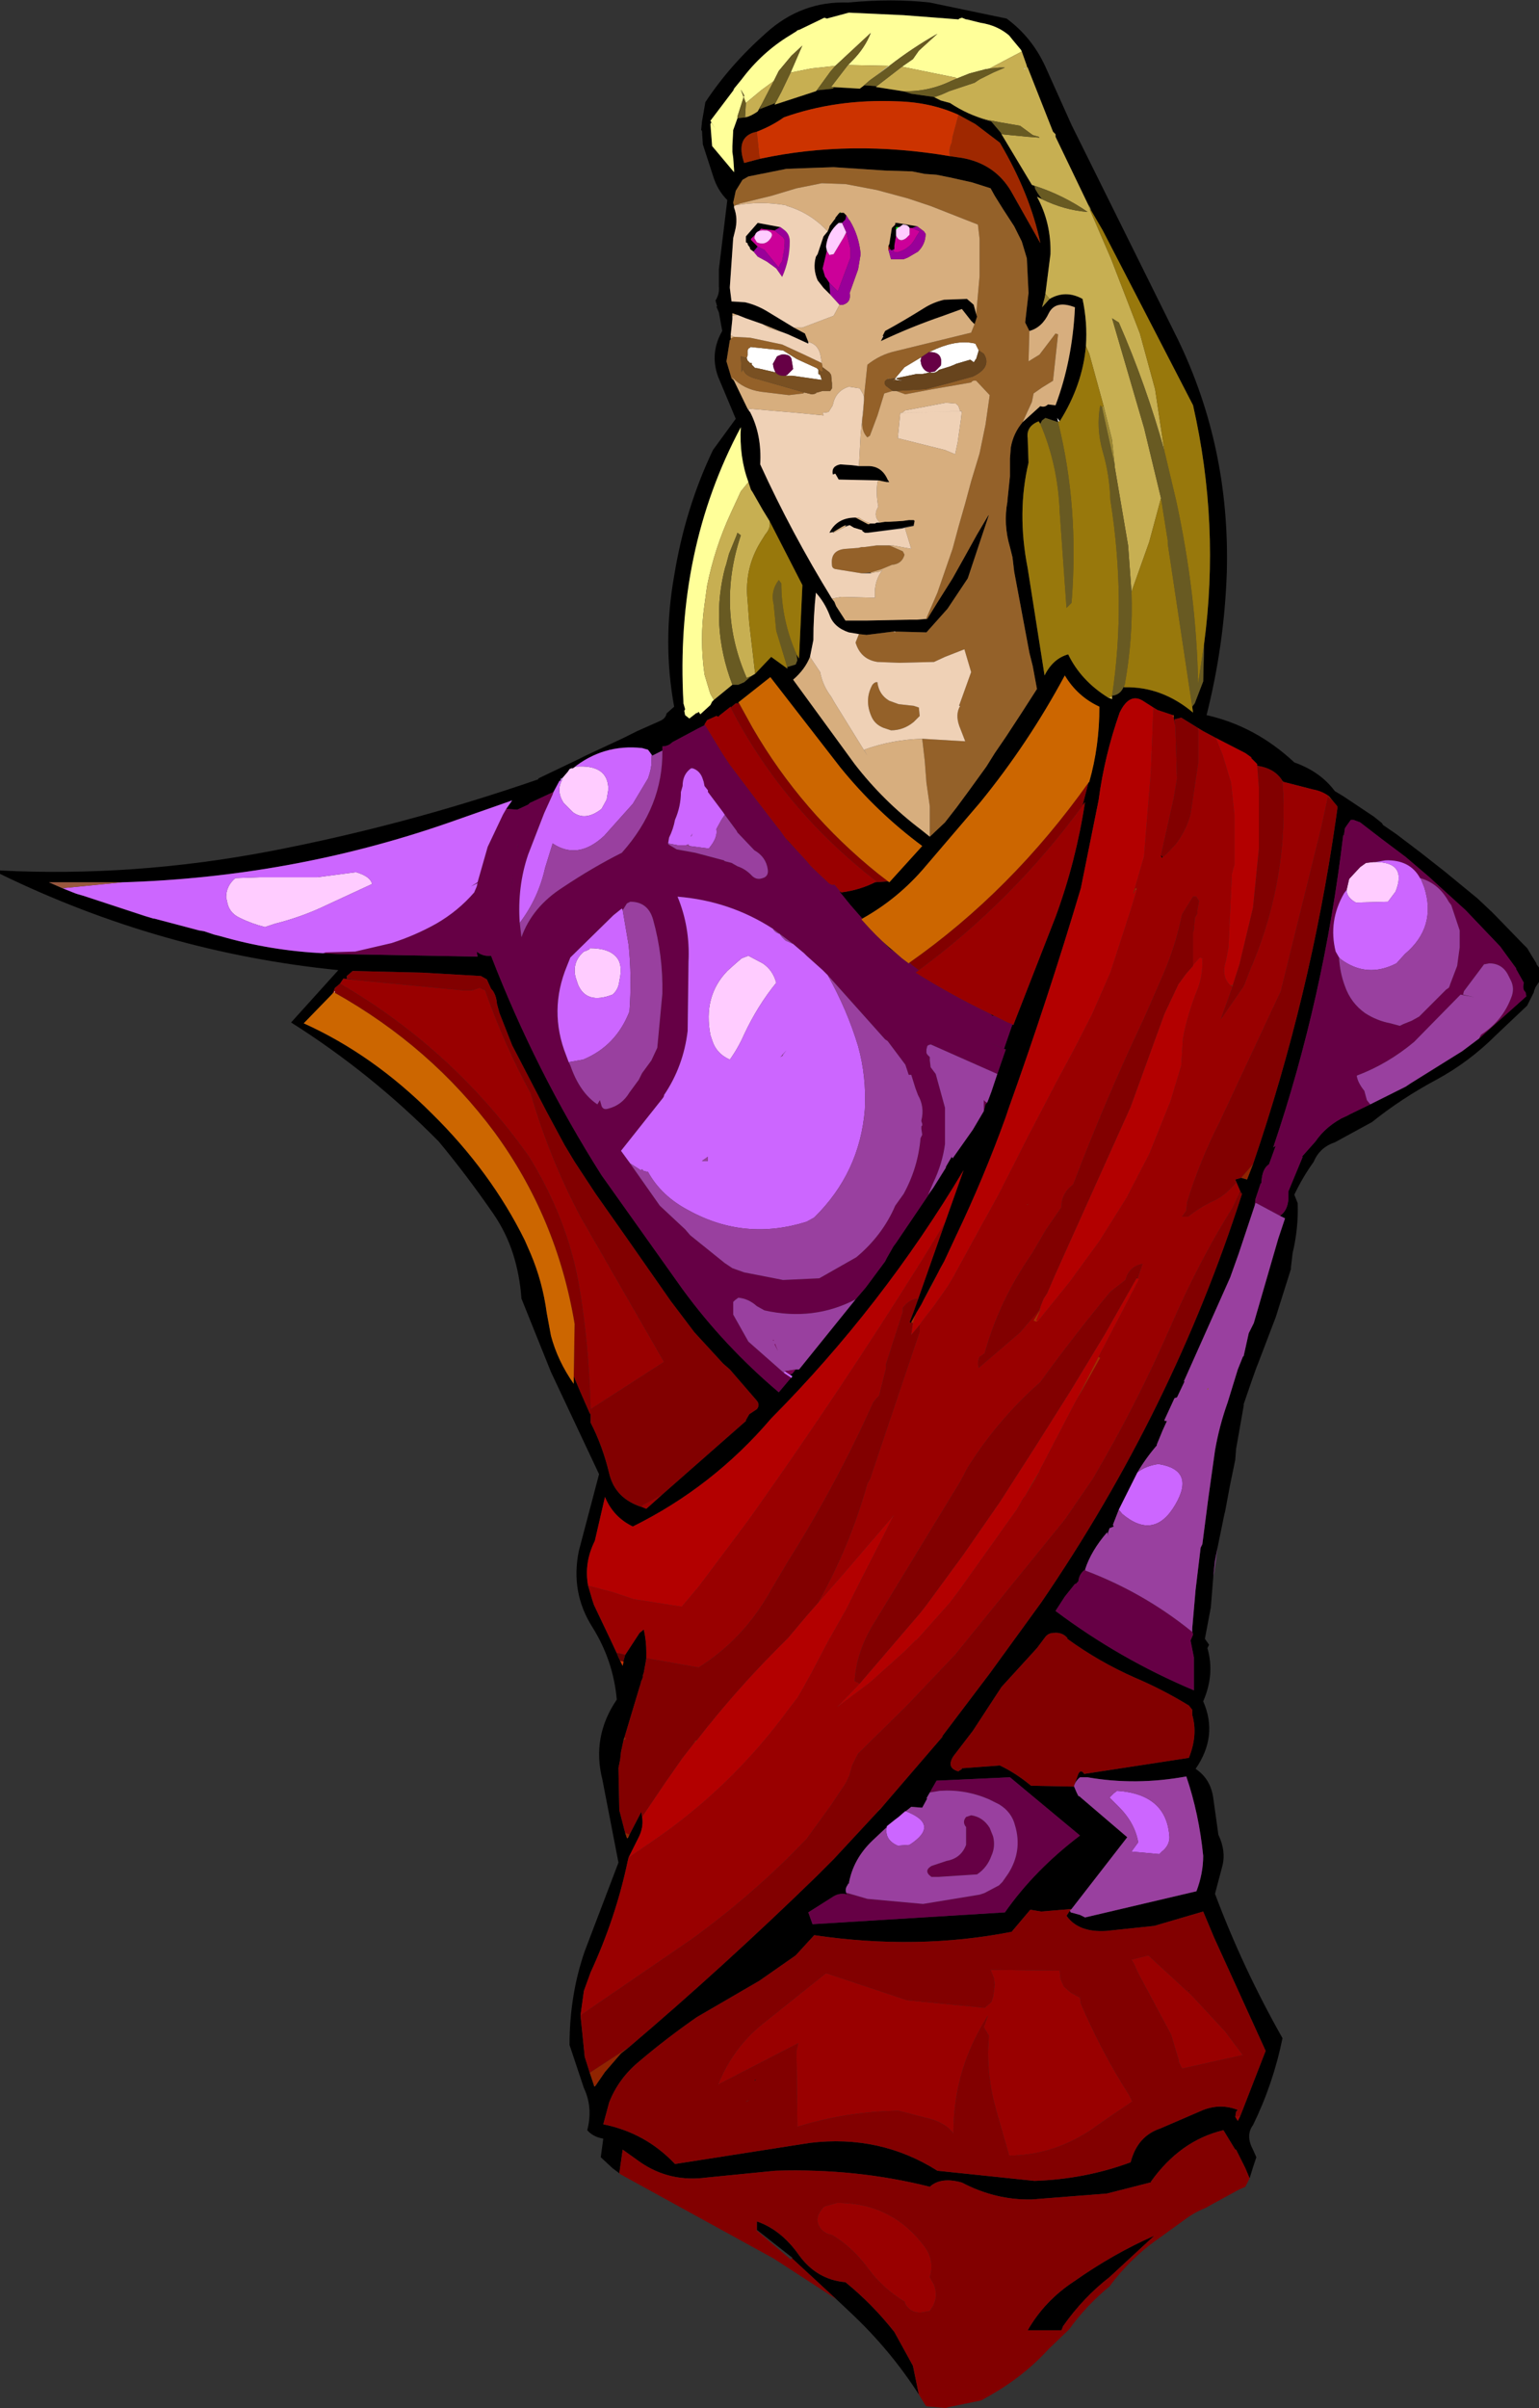<?xml version="1.0" encoding="UTF-8" standalone="no"?>
<svg xmlns:xlink="http://www.w3.org/1999/xlink" height="142.6px" width="91.2px" xmlns="http://www.w3.org/2000/svg">
  <rect width="100%" height="100%" fill="#333333" stroke="none"/>
  <g transform="matrix(1.0, 0.0, 0.0, 1.0, 45.6, 71.3)">
    <path d="M14.95 -68.25 L14.9 -68.35 14.4 -68.95 14.2 -69.2 Q13.5 -69.8 12.5 -69.95 L11.7 -70.15 11.65 -70.15 11.4 -70.25 11.25 -70.2 11.2 -70.15 7.95 -70.4 4.7 -70.55 3.4 -70.2 3.25 -70.25 1.8 -69.55 1.65 -69.5 1.6 -69.45 1.2 -69.2 Q-0.45 -68.2 -1.65 -66.6 L-2.1 -66.05 -2.15 -65.95 -2.1 -66.0 -3.5 -64.15 -3.2 -63.65 -3.45 -64.05 -3.5 -63.95 -3.4 -62.65 -2.1 -61.1 -2.1 -61.25 -2.15 -61.95 -2.2 -62.3 -2.2 -62.65 -2.15 -63.6 -1.9 -64.3 -1.4 -64.35 Q-1.05 -64.45 -0.7 -64.7 L-0.45 -65.15 -0.6 -64.8 -0.55 -64.85 0.35 -65.2 0.7 -65.85 0.3 -65.1 2.75 -65.9 2.8 -65.95 3.75 -66.05 3.8 -66.1 3.85 -66.15 3.65 -66.15 5.35 -66.05 5.55 -66.2 5.95 -66.55 5.6 -66.25 6.35 -66.2 6.75 -66.5 6.3 -66.15 7.9 -65.9 8.4 -65.75 9.8 -65.55 10.2 -65.7 9.75 -65.55 10.15 -65.35 10.7 -65.2 Q11.75 -64.5 12.9 -64.2 L12.3 -64.35 13.15 -64.1 13.7 -63.45 13.75 -63.35 15.55 -60.35 15.7 -60.3 15.75 -60.1 15.9 -59.85 16.15 -59.5 15.85 -59.65 Q16.7 -58.1 16.65 -56.25 L16.35 -53.9 16.3 -53.65 16.15 -53.1 16.6 -53.6 Q17.55 -54.15 18.55 -53.6 18.85 -52.2 18.75 -50.8 18.55 -48.5 17.2 -46.35 L17.05 -46.55 17.1 -46.35 17.1 -46.3 16.35 -46.55 16.15 -46.4 16.05 -46.2 15.95 -46.35 Q15.2 -46.05 15.3 -45.35 L15.35 -43.9 Q14.65 -40.95 15.3 -37.65 L16.3 -31.3 Q16.8 -32.3 17.7 -32.55 18.45 -31.0 20.05 -30.0 L20.3 -29.9 20.3 -30.05 20.3 -30.1 Q20.75 -30.15 20.95 -30.55 L21.0 -30.65 21.0 -30.6 21.05 -30.6 Q23.25 -30.65 25.1 -29.1 L25.05 -29.45 25.2 -29.65 25.7 -30.95 25.75 -33.15 Q26.7 -40.25 25.1 -47.3 L19.75 -57.65 19.05 -58.85 19.0 -59.0 18.85 -59.25 16.95 -63.2 16.95 -63.35 16.8 -63.5 15.3 -67.3 15.25 -67.35 15.25 -67.4 14.95 -68.25 M10.7 -62.05 L11.4 -61.95 11.65 -61.9 Q13.4 -61.5 14.3 -60.0 L16.05 -56.9 Q15.45 -59.8 13.65 -62.85 L12.2 -63.95 11.2 -64.5 Q9.55 -65.25 7.55 -65.3 3.95 -65.45 0.85 -64.35 0.15 -63.85 -0.75 -63.5 L-0.95 -63.45 Q-2.0 -63.1 -1.5 -61.65 L-0.55 -61.9 Q4.8 -63.05 10.7 -62.05 M-8.9 57.4 L-9.3 57.1 -10.0 56.45 -9.85 55.35 Q-10.45 55.25 -10.8 54.85 -10.45 53.5 -11.0 52.35 L-11.85 49.8 Q-11.85 46.85 -10.95 44.25 L-8.95 39.0 -9.9 34.1 Q-10.55 31.55 -9.05 29.35 -9.25 27.05 -10.5 25.05 -11.8 23.0 -11.3 20.55 L-10.1 16.0 -12.95 9.95 -14.7 5.6 Q-14.8 4.2 -15.2 2.95 -15.6 1.7 -16.35 0.6 -17.9 -1.65 -19.6 -3.7 -23.6 -7.75 -28.35 -10.75 L-25.55 -13.85 Q-36.05 -14.9 -45.6 -19.55 L-45.6 -19.75 Q-37.65 -19.35 -29.55 -20.9 -21.5 -22.45 -13.7 -25.15 L-13.7 -25.2 -11.3 -26.35 -10.9 -26.55 -8.65 -27.6 -8.25 -27.8 -7.85 -28.0 -6.5 -28.6 Q-6.15 -28.75 -6.1 -29.05 L-5.65 -29.45 Q-6.35 -33.25 -5.65 -37.2 -5.0 -41.2 -3.35 -44.65 L-2.0 -46.5 -3.05 -49.0 Q-3.55 -50.4 -2.8 -51.7 L-2.9 -52.25 -3.0 -52.8 -3.15 -53.15 -3.1 -53.15 -3.2 -53.5 Q-2.95 -53.9 -3.0 -54.35 L-3.0 -55.35 -2.5 -59.45 Q-3.1 -60.05 -3.35 -60.9 L-3.95 -62.75 -4.0 -63.55 -4.05 -63.6 -4.0 -64.1 -3.8 -65.25 Q-2.35 -67.45 -0.2 -69.35 1.9 -71.25 4.65 -71.15 7.3 -71.4 9.5 -71.15 L14.05 -70.2 Q15.55 -69.1 16.35 -67.35 L17.9 -63.9 24.2 -51.2 Q27.3 -44.8 27.1 -37.4 26.95 -33.1 25.9 -28.95 28.8 -28.3 31.1 -26.15 32.65 -25.6 33.5 -24.45 L34.0 -24.15 34.75 -23.65 35.8 -22.95 36.3 -22.55 36.35 -22.45 37.15 -21.9 38.6 -20.8 40.0 -19.7 41.95 -18.1 42.8 -17.3 43.0 -17.1 44.65 -15.4 44.9 -15.15 45.2 -14.65 45.45 -14.25 45.45 -14.2 45.6 -14.0 45.6 -13.85 45.6 -13.15 45.4 -12.85 45.3 -12.6 45.3 -12.55 44.9 -11.75 43.05 -10.0 Q41.45 -8.4 39.5 -7.35 37.45 -6.25 35.7 -4.85 L33.5 -3.65 Q32.6 -3.35 32.25 -2.5 31.6 -1.6 31.1 -0.55 L31.3 -0.05 Q31.35 1.45 31.0 2.9 L30.9 3.75 30.9 3.85 30.0 6.7 28.95 9.45 28.85 9.7 28.6 10.4 28.1 11.85 28.1 11.95 27.65 14.5 27.6 15.15 27.3 16.6 27.0 18.2 26.95 18.4 26.55 20.35 26.4 21.15 26.3 22.05 26.2 23.3 26.15 23.9 25.8 25.75 26.05 26.1 25.95 26.3 Q26.4 27.85 25.7 29.45 26.6 31.5 25.25 33.45 26.15 34.05 26.3 35.2 L26.6 37.35 Q27.05 38.3 26.85 39.15 L26.4 40.85 Q28.05 45.25 30.4 49.4 29.85 52.1 28.65 54.55 28.2 55.15 28.65 56.0 L28.85 56.45 28.65 57.05 28.45 57.7 28.2 57.1 27.65 56.0 27.6 56.0 26.9 54.85 Q24.35 55.45 22.6 57.9 L22.6 57.95 22.55 57.95 20.0 58.6 15.55 58.95 Q13.4 59.0 11.4 57.95 10.15 57.6 9.5 58.2 5.15 57.1 0.35 57.25 L-3.7 57.65 Q-5.9 57.95 -7.65 56.75 L-8.7 56.0 -8.9 57.4 M8.85 70.5 Q7.15 67.85 4.8 65.65 L3.95 64.85 1.35 62.45 1.35 62.4 -0.75 60.75 -0.75 60.25 Q0.7 60.75 1.75 62.25 2.8 63.7 4.5 63.85 6.1 65.15 7.4 66.8 L8.5 68.8 8.85 70.5 M12.25 -52.7 L12.3 -52.55 12.15 -52.1 11.95 -52.3 11.4 -53.0 10.3 -52.6 Q8.4 -51.95 6.6 -51.1 L6.7 -51.3 6.75 -51.4 6.7 -51.4 6.85 -51.7 Q7.95 -52.3 9.15 -53.05 9.7 -53.4 10.35 -53.55 L11.7 -53.6 12.05 -53.3 12.1 -53.25 12.25 -52.7 M9.35 -34.65 L10.0 -35.7 10.85 -37.05 11.55 -38.3 12.3 -39.65 12.95 -40.75 13.0 -40.8 11.8 -37.2 11.75 -37.05 11.15 -36.15 10.55 -35.25 9.3 -33.85 7.45 -33.9 7.35 -33.9 5.75 -33.7 5.3 -33.75 4.7 -33.85 Q3.8 -34.15 3.55 -34.9 3.25 -35.65 2.75 -36.2 2.6 -34.8 2.6 -33.4 L2.4 -32.4 Q2.1 -31.65 1.4 -31.05 L5.05 -26.05 Q6.75 -23.85 9.0 -22.15 L9.5 -21.75 10.4 -22.6 11.1 -23.5 11.8 -24.45 12.85 -25.9 13.35 -26.7 14.0 -27.65 14.95 -29.1 15.85 -30.5 15.6 -31.85 15.4 -32.65 15.25 -33.45 14.95 -35.05 14.65 -36.65 14.5 -37.45 14.4 -38.3 14.25 -38.9 Q13.85 -40.25 14.1 -41.6 L14.1 -41.65 14.25 -43.1 14.25 -44.15 14.3 -44.8 Q14.45 -45.65 15.0 -46.3 L16.05 -47.25 Q16.3 -47.15 16.5 -47.35 L16.95 -47.3 Q17.95 -49.95 18.1 -53.1 16.95 -53.55 16.55 -52.75 16.15 -51.9 15.4 -51.7 L15.15 -52.2 15.35 -53.95 15.25 -56.0 14.95 -57.0 14.5 -57.9 13.85 -58.9 13.35 -59.7 13.1 -60.15 12.0 -60.5 10.65 -60.8 9.9 -60.95 9.2 -61.0 8.45 -61.15 6.85 -61.2 3.8 -61.4 2.35 -61.35 1.0 -61.3 -1.25 -60.85 -1.6 -60.65 -2.0 -60.0 -2.15 -59.3 -2.1 -59.1 -2.1 -58.95 -2.1 -59.0 Q-1.85 -58.35 -2.05 -57.6 L-2.15 -57.2 -2.35 -54.3 -2.35 -54.25 -2.25 -53.45 -1.45 -53.4 Q-0.8 -53.25 -0.2 -52.9 L1.45 -51.9 2.1 -51.55 2.3 -51.05 2.3 -50.95 1.1 -51.5 0.7 -51.65 -0.4 -52.1 -1.4 -52.45 -1.9 -52.65 -2.2 -52.75 -2.2 -52.7 -2.2 -52.6 -2.2 -52.5 -2.2 -52.4 -2.3 -51.45 -2.3 -51.2 -2.35 -51.15 -2.55 -49.9 -2.25 -48.9 -2.1 -48.75 -1.35 -47.2 -1.3 -47.1 -1.2 -46.95 -1.15 -46.9 Q-0.45 -45.55 -0.55 -43.8 1.3 -39.75 3.7 -35.85 L3.85 -35.65 3.95 -35.4 4.5 -34.55 5.75 -34.55 8.2 -34.6 8.55 -34.6 8.7 -34.6 9.3 -34.65 9.35 -34.65 M11.25 -29.55 L11.3 -29.5 11.25 -29.5 11.25 -29.55 M3.45 -57.6 L3.55 -57.85 3.55 -57.9 3.85 -58.3 3.9 -58.35 3.9 -58.4 4.1 -58.65 4.15 -58.7 4.2 -58.7 4.4 -58.7 4.55 -58.55 4.5 -58.3 4.4 -58.2 4.3 -58.1 4.1 -58.1 Q3.45 -57.55 3.35 -56.7 L3.4 -56.45 3.15 -55.4 3.3 -54.9 3.35 -54.85 3.55 -54.55 3.6 -53.85 3.2 -54.25 2.85 -54.7 Q2.55 -55.4 2.75 -56.1 L2.85 -56.25 3.15 -57.15 3.2 -57.3 3.45 -57.6 M7.05 -56.75 L7.1 -56.85 7.25 -57.8 7.35 -57.9 7.4 -57.95 7.45 -58.0 7.45 -58.1 7.55 -58.1 8.75 -57.9 8.45 -57.8 8.3 -57.8 Q8.2 -58.0 7.9 -58.0 L7.7 -57.85 7.5 -57.85 7.5 -57.8 7.5 -57.7 7.5 -57.4 7.5 -57.35 7.4 -56.75 7.4 -56.55 7.3 -56.5 Q7.2 -56.45 7.15 -56.55 L7.05 -56.75 M0.65 -57.85 L0.55 -57.8 0.3 -57.65 -0.5 -57.75 -1.1 -57.15 -1.1 -57.1 -0.7 -56.7 -0.95 -56.4 -1.15 -56.55 -1.15 -56.6 -1.2 -56.7 -1.25 -56.75 -1.3 -56.85 -1.3 -56.9 -1.4 -56.95 -1.4 -57.3 -0.7 -58.1 0.65 -57.85 M23.95 -28.8 L23.95 -28.95 23.9 -28.95 23.15 -29.2 23.0 -29.25 22.75 -29.4 22.2 -29.75 Q21.35 -30.35 20.75 -29.1 19.85 -26.55 19.5 -23.9 L18.45 -18.7 Q16.5 -12.15 14.15 -5.6 L14.0 -5.15 Q12.7 -1.55 11.05 1.9 L10.35 3.4 10.1 3.85 10.0 4.05 9.15 5.65 9.05 5.85 9.0 5.95 8.7 6.45 8.65 6.55 8.4 7.0 8.4 7.05 8.3 7.0 8.55 6.35 8.8 5.65 10.4 1.1 11.5 -2.0 Q6.7 6.05 0.1 12.7 -3.35 16.75 -8.1 19.1 -9.25 18.55 -9.75 17.35 L-10.35 19.95 Q-11.0 21.25 -10.75 22.6 L-10.5 23.45 -10.4 23.75 -9.4 25.85 -9.05 26.6 -8.95 26.85 -8.85 27.05 -8.7 27.35 -8.65 27.1 -8.65 27.05 -8.55 26.7 -7.7 25.4 -7.45 25.2 Q-7.3 25.85 -7.3 26.55 L-7.3 26.9 -7.35 27.2 -7.45 27.75 -7.5 27.9 -7.5 28.0 -7.55 28.15 -7.6 28.25 -7.65 28.45 -7.7 28.6 -8.6 31.6 -8.65 31.75 -8.8 32.45 -8.85 32.9 -8.95 33.4 -8.9 35.9 -8.55 37.25 -8.45 37.55 -8.4 37.55 -8.3 37.35 -7.6 36.0 -7.55 36.3 Q-7.45 36.9 -7.75 37.5 L-8.35 38.7 -8.4 38.9 Q-9.1 42.25 -10.6 45.5 L-11.0 46.6 -11.2 48.05 -10.95 50.5 -10.65 51.45 -10.4 52.2 -10.4 52.25 -10.35 52.25 -10.3 52.2 -9.75 51.4 -8.8 50.3 -8.35 49.95 Q-2.7 45.15 2.8 39.8 L3.8 38.8 5.1 37.4 6.4 36.0 6.85 35.5 10.25 31.55 10.25 31.5 13.05 27.8 16.1 23.6 Q23.9 12.2 28.0 -0.6 L27.9 -0.75 27.6 -1.45 27.95 -1.55 28.3 -1.45 28.65 -2.35 Q32.05 -12.3 33.55 -22.7 L33.65 -23.4 33.65 -23.45 33.65 -23.5 33.65 -23.55 33.4 -23.85 33.15 -24.15 Q32.75 -24.45 32.2 -24.55 L30.45 -25.0 30.4 -25.05 Q29.95 -25.8 28.9 -25.95 L28.9 -26.05 28.55 -26.4 28.55 -26.45 28.2 -26.7 26.45 -27.6 25.7 -28.0 24.4 -28.8 24.0 -28.7 24.05 -28.3 23.95 -28.8 M23.2 -20.65 L23.3 -20.55 23.55 -20.75 23.25 -20.5 23.2 -20.6 23.2 -20.65 M5.3 -43.7 L5.85 -43.7 Q6.65 -43.7 7.0 -42.9 L7.1 -42.75 6.95 -42.75 6.45 -42.85 4.1 -42.9 3.9 -43.25 3.75 -43.2 Q3.65 -43.7 4.2 -43.8 L4.9 -43.75 5.3 -43.7 M6.55 -40.35 L6.85 -40.4 7.0 -40.4 7.05 -40.4 7.9 -40.45 8.25 -40.5 8.45 -40.5 8.55 -40.5 8.6 -40.45 8.55 -40.2 8.05 -40.1 7.85 -40.05 5.8 -39.75 5.65 -39.75 5.5 -39.85 5.5 -39.9 5.0 -40.05 4.75 -40.2 4.5 -40.2 4.3 -40.1 3.8 -39.8 3.55 -39.75 Q4.0 -40.65 5.1 -40.65 L5.85 -40.25 6.0 -40.3 6.25 -40.3 6.35 -40.35 6.55 -40.35 M1.05 -31.8 L1.55 -31.95 1.65 -32.2 1.6 -32.55 1.75 -32.3 1.95 -36.65 0.0 -40.45 -0.4 -41.1 -1.0 -42.15 -1.1 -42.3 -1.25 -42.75 Q-1.8 -44.25 -1.7 -46.0 -5.6 -38.7 -5.1 -29.7 L-5.1 -29.65 -5.0 -29.3 -5.05 -29.2 -5.0 -28.95 -4.75 -28.75 -4.3 -29.1 -4.3 -29.05 -4.2 -29.15 -4.1 -29.0 -3.5 -29.55 -3.4 -29.75 -3.45 -29.7 -3.3 -29.85 -2.2 -30.75 -1.85 -30.75 -1.5 -30.9 -1.1 -31.25 -0.85 -31.4 0.1 -32.4 1.0 -31.75 1.05 -31.7 1.05 -31.8 M6.45 -19.55 L7.1 -19.05 9.05 -21.2 Q6.35 -23.2 4.2 -25.85 L0.05 -31.2 -1.85 -29.7 -1.8 -29.65 -2.0 -29.65 -2.3 -29.4 -2.3 -29.45 -3.0 -28.9 -3.0 -28.85 -3.15 -28.9 -3.7 -28.65 -3.85 -28.4 -3.85 -28.35 -4.25 -28.15 -5.75 -27.35 Q-6.0 -27.1 -6.35 -27.1 L-6.35 -26.95 -6.35 -26.85 -6.95 -26.55 -7.05 -26.7 -7.2 -26.9 -7.55 -27.0 Q-9.85 -27.25 -11.65 -25.8 L-11.75 -25.8 -11.85 -25.75 -11.95 -25.6 -12.25 -25.25 -12.4 -25.15 -12.35 -25.1 -12.45 -25.05 -12.8 -24.4 -14.2 -23.75 -14.3 -23.65 -14.95 -23.35 -15.55 -23.4 -15.6 -23.4 -15.25 -23.9 -19.1 -22.55 Q-28.35 -19.35 -38.35 -19.05 L-42.7 -19.05 -41.9 -18.7 -41.4 -18.5 -41.15 -18.4 -41.0 -18.35 -40.65 -18.25 -37.0 -17.05 -36.5 -16.9 -36.45 -16.9 -33.8 -16.2 -33.5 -16.15 -33.35 -16.1 -32.9 -15.95 -32.5 -15.85 Q-29.55 -15.0 -26.45 -14.85 L-25.4 -14.8 -17.3 -14.65 -17.35 -14.95 Q-17.0 -14.65 -16.5 -14.7 -13.85 -7.85 -9.95 -1.7 L-5.15 5.05 Q-2.7 8.4 0.55 11.15 L1.35 10.2 0.9 9.9 1.2 10.1 1.35 10.05 1.55 9.8 1.75 9.8 5.1 5.65 5.7 4.95 5.25 5.15 5.7 4.95 6.85 3.4 6.95 3.2 7.35 2.5 7.5 2.3 9.7 -0.95 10.45 -2.15 10.45 -2.2 10.8 -2.8 10.4 -3.55 10.85 -2.7 12.05 -4.4 12.7 -5.5 12.8 -5.9 12.9 -6.0 13.0 -6.25 13.15 -6.65 13.5 -7.7 14.0 -9.15 12.9 -9.6 13.9 -9.2 14.4 -10.65 14.1 -10.75 14.45 -10.6 16.95 -17.0 Q18.15 -20.25 18.7 -23.8 L18.55 -23.6 18.9 -24.95 18.95 -25.0 Q19.55 -27.1 19.55 -29.45 18.25 -30.05 17.5 -31.3 15.35 -27.3 12.5 -23.8 L9.25 -20.0 Q7.65 -18.1 5.5 -16.9 L4.8 -17.7 4.15 -18.5 4.2 -18.5 4.25 -18.45 Q5.4 -18.6 6.35 -19.1 L6.25 -19.05 6.95 -19.1 7.05 -19.1 6.45 -19.55 M0.95 -21.65 L1.15 -21.45 1.6 -20.95 0.95 -21.65 M7.45 -14.9 L7.15 -15.1 5.95 -16.3 Q6.65 -15.55 7.45 -14.9 M13.1 -11.25 L13.3 -11.15 13.2 -11.15 13.1 -11.25 M42.05 -9.8 L44.85 -12.3 44.8 -12.55 Q44.6 -12.7 44.7 -13.1 L44.25 -13.9 44.25 -13.95 43.7 -14.7 43.3 -15.25 41.25 -17.4 39.05 -19.4 37.7 -20.55 36.3 -21.6 35.0 -22.6 34.6 -22.75 34.45 -22.75 34.2 -22.4 34.1 -22.25 34.05 -21.9 34.05 -21.85 34.6 -21.75 34.0 -21.85 Q32.85 -12.2 29.85 -3.35 L30.0 -3.45 29.6 -2.35 Q29.2 -2.1 29.15 -1.3 L29.15 -1.25 29.1 -1.2 28.8 -0.3 28.75 0.1 27.8 2.95 27.55 3.65 27.3 4.35 24.6 10.4 24.55 10.5 24.6 10.5 24.15 11.45 24.0 11.5 23.4 12.8 23.4 12.85 23.45 12.85 23.55 12.85 23.3 13.4 22.95 14.25 22.95 14.3 Q22.3 15.05 21.8 15.9 L20.7 18.1 20.35 19.0 20.55 19.4 20.4 19.1 20.15 19.2 20.05 19.5 20.1 19.65 20.0 19.45 Q19.05 20.55 18.7 21.65 18.35 21.9 18.3 22.35 L18.25 22.4 18.15 22.5 18.1 22.5 17.5 23.25 16.95 24.1 Q20.75 26.95 25.15 28.8 L25.15 26.85 24.95 25.85 25.1 25.5 25.05 25.3 25.05 25.15 25.25 22.85 25.55 20.35 25.65 20.15 26.0 17.45 26.4 14.6 Q26.65 13.15 27.15 11.75 L27.75 9.8 28.05 9.05 28.1 9.0 28.4 7.65 28.7 7.05 30.15 2.05 30.55 0.85 30.25 0.7 Q30.7 0.4 30.75 -0.3 L30.75 -0.75 31.6 -2.8 31.55 -2.8 32.35 -3.7 Q33.0 -4.65 34.15 -5.2 L34.4 -5.3 33.85 -5.05 35.6 -5.9 37.7 -6.95 38.0 -7.15 41.05 -9.05 42.05 -9.8 M-25.9 -12.45 L-27.6 -10.7 Q-23.5 -8.85 -20.0 -5.35 -16.5 -1.9 -14.5 2.15 L-14.15 2.95 Q-13.45 4.6 -13.2 6.45 L-12.95 7.8 Q-12.55 9.3 -11.6 10.65 L-11.6 10.2 -11.2 11.15 -10.65 12.4 -10.6 12.45 -10.6 12.95 Q-9.9 14.3 -9.5 15.95 -9.15 17.45 -7.55 17.95 L-7.3 18.05 -6.35 17.2 -1.4 12.85 -1.4 12.8 -1.2 12.45 -0.75 12.15 Q-0.55 11.9 -0.75 11.65 L-2.35 9.8 -2.75 9.45 -4.45 7.6 -5.85 5.75 -8.4 2.1 -10.3 -0.6 -11.55 -2.5 -12.15 -3.5 -13.2 -5.45 -15.25 -9.4 -16.0 -11.3 -16.15 -11.85 Q-16.2 -12.45 -16.5 -12.75 L-16.75 -13.3 -17.1 -13.5 -20.55 -13.7 -24.7 -13.8 -25.05 -13.5 -25.05 -13.35 -24.4 -13.25 -25.25 -13.35 -25.45 -13.05 -25.75 -12.8 -25.9 -12.45 M-15.25 -19.05 L-15.2 -19.5 -15.3 -18.5 -15.25 -19.05 M-14.95 -20.95 L-14.9 -21.3 -14.9 -21.25 -14.95 -20.95 M17.9 41.75 L16.1 41.9 15.5 41.8 15.45 41.8 14.35 43.1 Q8.75 44.2 2.65 43.3 L1.55 44.5 -0.6 46.0 -4.3 48.15 Q-6.1 49.4 -7.75 50.8 -8.95 51.8 -9.5 53.2 L-9.85 54.5 Q-7.35 55.0 -5.6 56.85 L2.4 55.6 Q6.55 55.1 9.95 57.25 L15.7 57.85 Q18.7 57.75 21.4 56.75 21.8 55.2 23.15 54.75 L25.7 53.65 Q26.75 53.25 27.75 53.65 L27.65 53.75 27.6 54.05 27.75 54.3 27.9 54.0 28.0 53.75 29.4 50.15 26.35 43.45 25.7 41.9 22.8 42.75 19.95 43.05 Q18.3 43.15 17.6 42.15 L17.8 41.85 17.85 41.95 18.4 42.1 18.7 42.25 25.3 40.7 Q25.7 39.65 25.7 38.6 25.45 36.1 24.7 33.9 21.7 34.45 18.85 33.95 L18.4 33.95 Q18.15 34.15 18.05 34.45 L18.3 33.75 Q18.45 33.45 18.65 33.75 L24.85 32.8 Q25.4 31.45 25.05 30.25 L25.05 29.95 24.85 29.7 Q23.3 28.75 21.65 28.05 19.5 27.1 17.65 25.75 L17.65 25.7 Q17.35 25.35 16.85 25.4 16.5 25.4 16.3 25.7 L15.85 26.3 13.75 28.6 12.05 31.2 10.9 32.7 Q10.45 33.4 11.2 33.6 L11.25 33.55 11.35 33.5 11.45 33.4 10.95 33.45 13.65 33.25 Q14.6 33.7 15.5 34.45 L18.05 34.5 18.2 34.85 18.3 35.05 18.4 35.1 18.45 35.15 21.2 37.5 17.9 41.75 M-0.85 51.85 L-0.8 51.85 -0.9 51.95 -0.85 51.85 M4.55 40.8 L4.6 40.9 4.9 41.0 Q4.3 40.7 3.8 41.0 L2.3 41.95 2.55 42.65 13.95 41.95 Q15.7 39.45 18.4 37.4 L14.25 33.95 9.9 34.15 9.3 35.2 9.35 35.2 9.05 35.75 8.4 35.7 7.65 36.3 7.45 36.45 6.95 36.85 6.95 36.9 6.1 37.7 Q4.95 38.8 4.7 40.25 L4.65 40.25 4.65 40.3 Q4.45 40.55 4.55 40.8 M24.85 46.6 L24.85 46.55 24.9 46.6 24.85 46.6 M17.4 66.45 L17.3 66.7 15.3 66.7 Q16.3 64.95 18.05 63.8 20.4 62.15 22.8 61.1 L20.15 63.55 Q18.6 64.75 17.4 66.45" fill="#000000" fill-rule="evenodd" stroke="none"/>
    <path d="M-2.1 -66.05 L-1.65 -66.6 Q-0.45 -68.2 1.2 -69.2 L1.6 -69.45 1.65 -69.5 1.8 -69.55 3.25 -70.25 3.4 -70.2 4.7 -70.55 7.95 -70.4 11.2 -70.15 11.25 -70.2 11.4 -70.25 11.65 -70.15 11.7 -70.15 12.5 -69.95 Q13.5 -69.8 14.2 -69.2 L14.4 -68.95 14.9 -68.35 14.95 -68.25 13.9 -67.7 13.05 -67.25 13.1 -67.25 12.8 -67.2 11.85 -66.95 11.1 -66.65 11.05 -66.7 7.85 -67.35 8.5 -67.8 8.85 -68.3 9.95 -69.3 Q8.45 -68.45 7.1 -67.4 L7.05 -67.4 4.65 -67.45 4.9 -67.7 Q5.65 -68.45 6.0 -69.35 L3.9 -67.4 3.0 -67.3 2.5 -67.25 1.25 -67.0 1.9 -68.5 1.95 -68.6 1.3 -68.0 0.55 -67.1 0.25 -66.5 -0.5 -65.95 -1.4 -65.2 -1.7 -66.0 -1.5 -65.65 -1.9 -64.4 -1.9 -64.3 -2.15 -63.6 -2.2 -62.65 -2.2 -62.3 -2.15 -61.95 -2.1 -61.25 -2.1 -61.1 -3.4 -62.65 -3.5 -63.95 -3.45 -64.05 -3.2 -63.65 -3.5 -64.15 -2.1 -66.0 -2.1 -66.05 M-1.25 -42.75 L-1.7 -42.2 -2.3 -40.9 Q-3.25 -38.85 -3.7 -36.6 L-3.85 -35.5 Q-4.15 -33.45 -3.85 -31.35 L-3.55 -30.35 -3.5 -30.2 -3.3 -29.85 -3.45 -29.7 -3.4 -29.75 -3.5 -29.55 -4.1 -29.0 -4.2 -29.15 -4.3 -29.05 -4.3 -29.1 -4.75 -28.75 -5.0 -28.95 -5.05 -29.2 -5.0 -29.3 -5.1 -29.65 -5.1 -29.7 Q-5.6 -38.7 -1.7 -46.0 -1.8 -44.25 -1.25 -42.75" fill="#ffff99" fill-rule="evenodd" stroke="none"/>
    <path d="M14.95 -68.25 L15.25 -67.4 15.25 -67.35 15.3 -67.3 16.8 -63.5 16.95 -63.35 16.95 -63.2 18.85 -59.25 18.95 -59.0 19.0 -58.85 20.25 -55.95 21.95 -51.55 22.85 -48.25 23.4 -44.6 Q22.3 -48.55 20.7 -52.2 L20.3 -52.45 22.2 -45.95 23.2 -41.8 22.5 -39.2 21.45 -36.25 21.25 -39.0 20.45 -43.7 20.45 -43.8 20.3 -45.25 19.8 -47.25 18.95 -50.35 18.75 -50.8 Q18.85 -52.2 18.55 -53.6 17.55 -54.15 16.6 -53.6 L16.35 -53.9 16.65 -56.25 Q16.7 -58.1 15.85 -59.65 L16.15 -59.5 Q17.5 -58.85 18.85 -58.75 17.4 -59.75 15.7 -60.3 L15.55 -60.35 13.75 -63.35 15.3 -63.2 16.0 -63.15 15.95 -63.2 15.6 -63.3 14.85 -63.85 13.7 -64.05 12.9 -64.2 Q11.75 -64.5 10.7 -65.2 L10.15 -65.35 9.75 -65.55 10.2 -65.7 10.65 -65.9 12.15 -66.4 12.45 -66.6 12.55 -66.65 13.25 -67.0 13.95 -67.3 13.65 -67.3 13.1 -67.25 13.05 -67.25 13.9 -67.7 14.95 -68.25 M20.3 -30.05 L20.3 -29.9 20.05 -30.0 20.3 -30.05 M7.9 -65.9 L6.3 -66.15 6.75 -66.5 7.85 -67.35 11.05 -66.7 11.1 -66.65 10.75 -66.5 Q9.4 -65.85 7.9 -65.9 M5.95 -66.55 L5.55 -66.2 5.35 -66.05 3.65 -66.15 4.65 -67.45 7.05 -67.4 6.3 -66.8 5.95 -66.55 M2.8 -65.95 L2.75 -65.9 0.3 -65.1 0.7 -65.85 1.25 -67.0 2.5 -67.25 3.0 -67.3 3.9 -67.4 3.6 -67.05 2.8 -65.95 M-0.45 -65.15 L-0.7 -64.7 Q-1.05 -64.45 -1.4 -64.35 L-1.35 -64.4 -1.45 -64.35 -1.4 -65.2 -0.5 -65.95 0.25 -66.5 -0.45 -65.15 M15.15 -67.2 L15.1 -67.3 15.1 -67.2 15.15 -67.2 M0.0 -40.45 Q0.1 -40.05 -0.25 -39.65 L-0.5 -39.25 Q-1.5 -37.65 -1.3 -35.75 L-1.2 -34.4 -0.85 -31.4 -1.1 -31.25 -1.25 -31.2 -1.35 -31.15 Q-3.15 -35.25 -1.7 -39.6 L-1.9 -39.75 -1.95 -39.6 -2.4 -38.5 -2.6 -37.75 -2.6 -37.8 Q-3.55 -34.3 -2.2 -30.75 L-3.3 -29.85 -3.5 -30.2 -3.55 -30.35 -3.85 -31.35 Q-4.15 -33.45 -3.85 -35.5 L-3.7 -36.6 Q-3.25 -38.85 -2.3 -40.9 L-1.7 -42.2 -1.25 -42.75 -1.1 -42.3 -1.0 -42.15 -0.4 -41.1 0.0 -40.45" fill="#c7af52" fill-rule="evenodd" stroke="none"/>
    <path d="M17.1 -46.35 L17.05 -46.55 17.2 -46.35 17.1 -46.35 M15.15 -67.2 L15.1 -67.2 15.1 -67.3 15.15 -67.2 M7.45 -48.9 L8.0 -49.55 9.0 -50.15 8.95 -49.95 9.0 -49.7 Q9.15 -49.3 9.5 -49.25 L9.8 -49.3 10.15 -49.65 Q10.3 -50.45 9.5 -50.45 L9.45 -50.45 9.9 -50.65 Q11.2 -51.2 12.2 -50.95 L12.4 -50.55 12.25 -50.05 12.2 -50.0 12.15 -49.9 12.1 -49.85 11.9 -50.0 11.05 -49.75 10.95 -49.7 10.7 -49.6 10.05 -49.4 Q9.8 -49.15 9.5 -49.25 L9.3 -49.2 9.05 -49.15 8.7 -49.15 7.5 -48.9 7.55 -48.85 7.9 -48.75 7.5 -48.8 7.45 -48.8 7.45 -48.9 7.5 -48.9 7.45 -48.9 M0.95 -49.05 L1.05 -49.1 1.4 -49.45 1.3 -50.05 Q1.2 -50.35 0.7 -50.3 L0.45 -50.2 0.2 -49.75 0.25 -49.5 0.35 -49.25 -0.75 -49.5 -0.8 -49.5 -1.4 -49.55 -0.85 -49.5 -1.05 -49.7 -1.05 -49.75 -1.05 -49.8 -1.15 -49.8 -1.3 -49.95 -1.35 -50.1 -1.3 -50.25 -1.3 -50.45 -1.3 -50.55 -1.25 -50.65 -1.2 -50.7 -1.15 -50.7 -1.15 -50.75 -1.1 -50.75 0.8 -50.55 1.6 -50.05 1.7 -50.0 2.8 -49.5 2.9 -49.4 2.9 -49.35 2.9 -49.15 3.0 -49.1 3.05 -48.95 3.1 -48.8 1.35 -49.05 1.2 -49.05 0.95 -49.05 M-25.75 -12.5 L-25.8 -12.55 -25.75 -12.65 -25.75 -12.5" fill="#ffffff" fill-rule="evenodd" stroke="none"/>
    <path d="M25.75 -33.15 L25.7 -30.95 25.2 -29.65 25.05 -29.45 23.6 -39.1 23.6 -39.3 23.55 -39.6 23.2 -41.8 22.2 -45.95 20.3 -52.45 20.7 -52.2 Q22.3 -48.55 23.4 -44.6 L24.1 -41.65 Q25.3 -36.1 25.4 -30.8 L25.75 -33.15 M21.0 -30.65 L20.95 -30.55 Q20.75 -30.15 20.3 -30.1 21.15 -35.7 20.2 -41.7 20.15 -43.2 19.75 -44.55 19.35 -45.95 19.6 -47.3 L19.7 -47.2 20.45 -43.8 20.45 -43.7 21.25 -39.0 21.45 -36.25 Q21.55 -33.5 21.05 -30.75 L21.0 -30.65 M16.05 -46.2 L16.15 -46.4 16.35 -46.55 17.1 -46.3 Q18.35 -41.3 17.9 -35.6 L17.6 -35.3 17.2 -40.95 Q17.1 -43.75 16.05 -46.2 M16.15 -59.5 L15.9 -59.85 15.75 -60.1 15.7 -60.3 Q17.4 -59.75 18.85 -58.75 17.5 -58.85 16.15 -59.5 M13.75 -63.35 L13.7 -63.45 13.15 -64.1 12.3 -64.35 12.9 -64.2 13.7 -64.05 14.85 -63.85 15.6 -63.3 15.95 -63.2 16.0 -63.15 15.3 -63.2 13.75 -63.35 M10.2 -65.7 L9.8 -65.55 8.4 -65.75 7.9 -65.9 Q9.4 -65.85 10.75 -66.5 L11.1 -66.65 11.85 -66.95 12.8 -67.2 13.1 -67.25 13.65 -67.3 13.95 -67.3 13.25 -67.0 12.55 -66.65 12.45 -66.6 12.15 -66.4 10.65 -65.9 10.2 -65.7 M6.75 -66.5 L6.35 -66.2 5.6 -66.25 5.95 -66.55 6.3 -66.8 7.1 -67.4 Q8.45 -68.45 9.95 -69.3 L8.85 -68.3 8.5 -67.8 7.85 -67.35 6.75 -66.5 M3.65 -66.15 L3.85 -66.15 3.8 -66.1 3.75 -66.05 2.8 -65.95 3.6 -67.05 3.9 -67.4 6.0 -69.35 Q5.65 -68.45 4.9 -67.7 L4.65 -67.45 3.65 -66.15 M0.7 -65.85 L0.35 -65.2 -0.55 -64.85 -0.6 -64.8 -0.45 -65.15 0.25 -66.5 0.55 -67.1 1.3 -68.0 1.95 -68.6 1.9 -68.5 1.25 -67.0 0.7 -65.85 M-1.4 -64.35 L-1.9 -64.3 -1.9 -64.4 -1.5 -65.65 -1.7 -66.0 -1.4 -65.2 -1.45 -64.35 -1.35 -64.4 -1.4 -64.35 M1.05 -31.8 L0.4 -33.95 0.25 -35.5 Q0.05 -36.3 0.55 -36.95 L0.7 -36.75 Q0.7 -34.6 1.6 -32.55 L1.65 -32.2 1.55 -31.95 1.05 -31.8 M-2.2 -30.75 Q-3.55 -34.3 -2.6 -37.8 L-2.6 -37.75 -2.4 -38.5 -1.95 -39.6 -1.9 -39.75 -1.7 -39.6 Q-3.15 -35.25 -1.35 -31.15 L-1.25 -31.2 -1.1 -31.25 -1.5 -30.9 -1.85 -30.75 -2.2 -30.75" fill="#685a22" fill-rule="evenodd" stroke="none"/>
    <path d="M11.2 -64.5 L12.2 -63.95 13.65 -62.85 Q15.45 -59.8 16.05 -56.9 L14.3 -60.0 Q13.4 -61.5 11.65 -61.9 L11.4 -61.95 10.7 -62.05 Q10.6 -62.45 10.8 -62.85 L10.85 -63.2 11.2 -64.5 M-0.55 -61.9 L-1.5 -61.65 Q-2.0 -63.1 -0.95 -63.45 L-0.75 -63.5 -0.6 -62.05 -0.55 -61.9 M33.65 -23.55 L33.65 -23.5 33.65 -23.45 33.65 -23.55 M9.0 5.95 L9.05 5.85 9.0 5.95 M9.15 5.65 L10.0 4.05 9.5 5.05 9.15 5.65 M15.15 17.3 L15.7 16.3 16.0 15.85 15.15 17.3" fill="#9f2800" fill-rule="evenodd" stroke="none"/>
    <path d="M11.2 -64.5 L10.85 -63.2 10.8 -62.85 Q10.6 -62.45 10.7 -62.05 4.8 -63.05 -0.55 -61.9 L-0.6 -62.05 -0.75 -63.5 Q0.15 -63.85 0.85 -64.35 3.95 -65.45 7.55 -65.3 9.55 -65.25 11.2 -64.5 M23.9 -28.95 L23.95 -28.95 23.95 -28.8 23.9 -28.85 23.9 -28.95 M-10.3 52.2 L-10.35 52.25 -10.4 52.25 -10.3 52.2 M-8.3 37.35 L-8.4 37.55 -8.45 37.55 -8.3 37.35 M-8.65 27.1 L-8.7 27.35 -8.85 27.05 -8.65 27.1 M25.4 -28.1 L25.4 -28.15 25.45 -28.15 25.4 -28.1 M21.7 -18.65 L21.75 -18.75 21.75 -18.55 21.7 -18.65 M15.9 6.95 L15.75 6.95 15.8 6.9 15.9 6.95 M15.25 0.05 L15.3 0.0 15.3 0.05 15.25 0.05" fill="#cc3300" fill-rule="evenodd" stroke="none"/>
    <path d="M-2.1 -66.0 L-2.15 -65.95 -2.1 -66.05 -2.1 -66.0 M7.1 -67.4 L6.3 -66.8 7.05 -67.4 7.1 -67.4" fill="#ffffcc" fill-rule="evenodd" stroke="none"/>
    <path d="M12.25 -52.7 L12.45 -54.95 12.45 -57.15 12.35 -58.0 10.95 -58.55 9.55 -59.1 8.2 -59.55 6.35 -60.05 4.5 -60.4 3.1 -60.45 1.6 -60.15 0.1 -59.7 -1.75 -59.25 -2.1 -59.1 -2.15 -59.3 -2.0 -60.0 -1.6 -60.65 -1.25 -60.85 1.0 -61.3 2.35 -61.35 3.8 -61.4 6.85 -61.2 8.45 -61.15 9.2 -61.0 9.9 -60.95 10.65 -60.8 12.0 -60.5 13.1 -60.15 13.35 -59.7 13.85 -58.9 14.5 -57.9 14.95 -57.0 15.25 -56.0 15.35 -53.95 15.15 -52.2 15.4 -51.7 15.35 -49.9 16.0 -50.3 16.95 -51.55 17.1 -51.5 16.8 -48.75 16.15 -48.35 15.65 -48.0 15.55 -47.5 15.0 -46.3 Q14.45 -45.65 14.3 -44.8 L14.25 -44.15 14.25 -43.1 14.1 -41.65 14.1 -41.6 Q13.85 -40.25 14.25 -38.9 L14.4 -38.3 14.5 -37.45 14.65 -36.65 14.95 -35.05 15.25 -33.45 15.4 -32.65 15.6 -31.85 15.85 -30.5 14.95 -29.1 14.0 -27.65 13.35 -26.7 12.85 -25.9 11.8 -24.45 11.1 -23.5 10.4 -22.6 9.5 -21.75 9.5 -23.55 9.3 -24.95 9.2 -26.25 9.05 -27.55 11.6 -27.4 11.25 -28.3 Q11.0 -29.0 11.3 -29.5 L11.25 -29.55 11.95 -31.5 11.55 -32.85 10.4 -32.4 9.75 -32.1 7.7 -32.05 6.4 -32.1 Q5.4 -32.25 5.1 -33.25 L5.3 -33.75 5.75 -33.7 7.35 -33.9 7.45 -33.85 7.45 -33.9 9.3 -33.85 10.55 -35.25 11.15 -36.15 11.75 -37.05 11.8 -37.2 13.0 -40.8 12.95 -40.75 12.3 -39.65 11.55 -38.3 10.85 -37.05 10.0 -35.7 9.35 -34.65 9.3 -34.7 9.95 -36.2 10.4 -37.5 10.85 -38.8 11.2 -40.1 11.6 -41.5 11.95 -42.8 12.45 -44.45 12.8 -46.15 13.05 -47.9 12.25 -48.75 Q12.05 -48.8 11.95 -48.65 L9.65 -48.25 8.05 -47.95 7.5 -48.15 9.25 -48.25 10.6 -48.6 12.05 -49.0 Q13.2 -49.55 12.7 -50.35 L12.4 -50.55 12.2 -50.95 Q11.2 -51.2 9.9 -50.65 L9.45 -50.45 9.0 -50.15 8.0 -49.55 7.45 -48.9 7.05 -48.85 7.05 -48.9 7.0 -48.85 Q6.7 -48.7 6.9 -48.45 L7.3 -48.15 6.8 -48.0 6.4 -46.7 5.95 -45.5 5.8 -45.4 Q5.35 -45.85 5.55 -46.8 L5.6 -47.6 5.6 -47.8 5.8 -49.7 Q6.55 -50.3 7.45 -50.5 L11.95 -51.6 12.15 -52.1 12.3 -52.55 12.25 -52.7 M3.1 -49.8 L3.15 -49.55 3.15 -49.45 Q3.25 -49.1 2.8 -49.5 L1.7 -50.0 1.6 -50.05 0.8 -50.55 -1.1 -50.75 -1.15 -50.75 -1.15 -50.7 -1.2 -50.7 -1.25 -50.65 -1.3 -50.55 -1.3 -50.45 -1.3 -50.25 -1.35 -50.1 -1.7 -50.2 -1.65 -49.25 -1.6 -49.45 -1.5 -49.3 Q-1.35 -49.0 -0.7 -48.85 L2.1 -48.05 2.05 -48.05 2.0 -48.05 2.0 -48.0 1.15 -47.9 -0.5 -48.1 Q-1.55 -48.25 -2.2 -48.95 L-2.25 -48.9 -2.55 -49.9 -2.35 -51.15 -2.3 -51.2 -2.3 -51.25 -2.1 -51.35 -1.15 -51.3 0.75 -50.9 2.05 -50.3 3.1 -49.8 M7.45 -48.8 L7.25 -48.7 7.35 -48.8 7.4 -48.8 7.35 -48.8 7.45 -48.9 7.45 -48.8 M7.1 -39.0 L7.9 -38.65 8.0 -38.45 Q7.85 -37.9 7.25 -37.85 L6.65 -37.6 6.5 -37.55 6.0 -37.4 5.45 -37.35 3.9 -37.6 Q3.7 -37.65 3.7 -37.85 3.6 -38.75 4.55 -38.8 L5.2 -38.85 5.25 -38.85 5.45 -38.9 5.6 -38.9 6.35 -39.0 6.45 -39.0 6.55 -39.0 7.0 -39.0 7.1 -39.0 M8.55 -29.5 L8.85 -29.4 8.9 -28.9 8.55 -28.55 Q7.95 -28.05 7.2 -28.05 L6.75 -28.2 Q6.25 -28.4 6.05 -28.85 5.6 -29.85 6.1 -30.75 L6.2 -30.85 6.3 -30.9 6.4 -30.9 6.4 -30.85 Q6.5 -30.15 7.1 -29.8 L7.65 -29.6 8.55 -29.5 M-0.4 -49.15 L-0.35 -49.1 -0.4 -49.15" fill="#946129" fill-rule="evenodd" stroke="none"/>
    <path d="M-1.75 -59.25 L0.1 -59.7 1.6 -60.15 3.1 -60.45 4.5 -60.4 6.35 -60.05 8.2 -59.55 9.55 -59.1 10.95 -58.55 12.35 -58.0 12.45 -57.15 12.45 -54.95 12.25 -52.7 12.1 -53.25 12.05 -53.3 11.7 -53.6 10.35 -53.55 Q9.7 -53.4 9.15 -53.05 7.95 -52.3 6.85 -51.7 L6.7 -51.4 6.65 -51.35 6.7 -51.3 6.6 -51.1 Q8.4 -51.95 10.3 -52.6 L11.4 -53.0 11.95 -52.3 12.15 -52.1 11.95 -51.6 7.45 -50.5 Q6.55 -50.3 5.8 -49.7 L5.6 -47.8 5.0 -47.85 5.6 -47.8 5.55 -47.95 5.35 -48.3 4.7 -48.4 Q3.9 -48.15 3.75 -47.3 L3.5 -46.9 3.15 -46.85 3.2 -46.7 1.65 -46.85 -1.25 -47.1 -1.2 -46.95 -1.3 -47.1 -1.35 -47.2 -2.1 -48.75 -2.2 -48.95 Q-1.55 -48.25 -0.5 -48.1 L1.15 -47.9 2.0 -48.0 2.05 -48.05 2.1 -48.05 2.5 -47.95 2.55 -47.95 2.75 -48.0 2.75 -48.05 2.8 -48.05 3.15 -48.15 3.6 -48.15 3.7 -48.3 3.7 -48.6 3.65 -49.1 3.55 -49.25 3.15 -49.55 3.1 -49.8 3.05 -50.1 Q2.95 -50.9 2.3 -51.05 L2.1 -51.55 1.45 -51.9 1.65 -51.9 1.95 -51.9 3.8 -52.6 4.15 -53.25 4.35 -53.25 Q4.85 -53.4 4.75 -53.95 L5.25 -55.35 5.4 -56.25 Q5.3 -57.35 4.75 -58.25 L4.7 -58.3 4.55 -58.55 4.4 -58.7 4.2 -58.7 4.2 -58.75 4.15 -58.7 4.1 -58.65 3.9 -58.4 3.9 -58.35 3.85 -58.3 3.55 -57.9 3.55 -57.85 3.45 -57.6 3.4 -57.65 Q2.4 -58.7 1.05 -59.1 L0.95 -59.15 Q-0.5 -59.4 -1.95 -59.15 L-1.75 -59.25 M5.6 -47.6 L5.55 -46.8 Q5.35 -45.85 5.8 -45.4 L5.95 -45.5 6.4 -46.7 6.8 -48.0 7.3 -48.15 7.5 -48.15 8.05 -47.95 9.65 -48.25 11.95 -48.65 Q12.05 -48.8 12.25 -48.75 L13.05 -47.9 12.8 -46.15 12.45 -44.45 11.95 -42.8 11.6 -41.5 11.2 -40.1 10.85 -38.8 10.4 -37.5 9.95 -36.2 9.3 -34.7 9.3 -34.65 8.7 -34.6 8.55 -34.6 8.2 -34.6 5.75 -34.55 4.5 -34.55 3.95 -35.4 3.85 -35.65 3.7 -35.85 4.25 -35.95 6.25 -35.9 6.25 -36.05 Q6.2 -36.9 6.7 -37.55 L6.55 -37.45 6.2 -37.4 6.0 -37.35 6.0 -37.4 6.5 -37.55 6.65 -37.6 7.25 -37.85 Q7.85 -37.9 8.0 -38.45 L7.9 -38.65 7.1 -39.0 7.3 -39.0 8.4 -38.8 8.05 -39.95 8.05 -40.05 8.55 -40.15 8.55 -40.2 8.6 -40.45 8.55 -40.5 8.45 -40.5 8.25 -40.5 7.9 -40.45 7.05 -40.4 7.0 -40.4 6.85 -40.4 6.55 -40.35 6.5 -40.4 Q6.2 -40.7 6.35 -41.1 L6.45 -41.3 Q6.3 -42.05 6.4 -42.75 L6.45 -42.85 6.95 -42.75 7.1 -42.75 7.0 -42.9 Q6.65 -43.7 5.85 -43.7 L5.3 -43.7 5.4 -45.55 5.6 -47.6 M7.0 -48.85 L7.05 -48.9 7.05 -48.85 7.0 -48.85 M9.05 -27.55 L9.2 -26.25 9.3 -24.95 9.5 -23.55 9.5 -21.75 9.0 -22.15 Q6.75 -23.85 5.05 -26.05 L1.4 -31.05 Q2.1 -31.65 2.4 -32.4 L3.0 -31.5 Q3.15 -30.7 3.65 -30.05 L3.85 -29.7 5.8 -26.55 5.6 -26.9 Q7.25 -27.5 9.05 -27.55 M15.0 -46.3 L15.55 -47.5 15.65 -48.0 16.15 -48.35 16.8 -48.75 17.1 -51.5 16.95 -51.55 16.0 -50.3 15.35 -49.9 15.4 -51.7 Q16.15 -51.9 16.55 -52.75 16.95 -53.55 18.1 -53.1 17.95 -49.95 16.95 -47.3 L16.5 -47.35 Q16.3 -47.15 16.05 -47.25 L15.0 -46.3 M8.75 -57.9 L7.55 -58.1 7.45 -58.1 7.45 -58.0 7.4 -57.95 7.35 -57.9 7.25 -57.8 7.1 -56.85 7.05 -56.75 7.05 -56.5 7.2 -55.95 7.75 -55.95 7.95 -55.95 8.2 -56.05 8.8 -56.4 Q9.25 -56.85 9.25 -57.45 L9.15 -57.6 8.75 -57.9 M0.7 -51.65 L0.0 -51.85 -0.4 -52.1 0.7 -51.65 M-1.9 -52.65 L-2.2 -52.6 -2.2 -52.7 -2.2 -52.75 -1.9 -52.65 M-2.3 -51.45 L-2.1 -51.35 -2.3 -51.25 -2.3 -51.2 -2.3 -51.45 M11.2 -47.25 L11.05 -47.4 10.45 -47.45 8.35 -47.05 8.05 -47.0 7.85 -46.85 11.3 -46.95 11.2 -47.25 M11.4 -46.95 L7.75 -46.85 7.6 -45.35 10.4 -44.65 11.0 -44.4 11.15 -45.1 11.35 -46.5 11.4 -46.95 M4.5 -40.2 L4.5 -40.1 3.8 -39.75 3.8 -39.8 4.3 -40.1 4.5 -40.2 M5.1 -40.65 L5.3 -40.65 Q5.65 -40.4 6.0 -40.3 L5.85 -40.25 5.1 -40.65" fill="#d7ae7e" fill-rule="evenodd" stroke="none"/>
    <path d="M4.15 -58.7 L4.2 -58.75 4.2 -58.7 4.15 -58.7 M7.5 -57.35 L7.5 -57.4 7.5 -57.35 M7.5 -57.7 L7.5 -57.8 7.5 -57.85 7.7 -57.85 7.65 -57.85 7.5 -57.7" fill="#00ff00" fill-rule="evenodd" stroke="none"/>
    <path d="M7.4 -56.55 L7.4 -56.75 7.5 -57.35 Q7.7 -56.9 8.1 -57.2 L8.3 -57.4 8.3 -57.8 8.45 -57.8 8.55 -57.75 8.9 -57.6 8.7 -57.3 Q8.35 -56.55 7.55 -56.35 L7.35 -56.4 7.35 -56.45 7.4 -56.55 M0.3 -57.65 L0.8 -57.25 0.9 -57.1 0.9 -56.95 0.9 -56.9 0.85 -56.3 0.8 -56.25 0.8 -56.1 0.75 -55.85 0.7 -55.75 0.65 -55.7 0.6 -55.6 0.55 -55.45 -0.3 -56.5 -0.5 -56.6 -0.7 -56.7 -1.1 -57.1 -1.1 -57.15 -0.5 -57.75 0.3 -57.65 M4.55 -57.55 L4.8 -56.55 4.8 -56.05 4.05 -54.05 3.55 -54.55 3.35 -54.85 3.3 -54.9 3.15 -55.4 3.4 -56.45 3.55 -56.2 3.8 -56.25 4.4 -57.25 4.55 -57.55 M-0.15 -57.65 L-0.3 -57.65 Q-0.85 -57.7 -0.9 -57.2 L-0.75 -56.95 Q-0.3 -56.75 0.0 -57.1 0.35 -57.5 -0.15 -57.65" fill="#cc0099" fill-rule="evenodd" stroke="none"/>
    <path d="M7.5 -57.4 L7.5 -57.7 7.65 -57.85 7.7 -57.85 7.9 -58.0 Q8.2 -58.0 8.3 -57.8 L8.3 -57.4 8.1 -57.2 Q7.7 -56.9 7.5 -57.35 L7.5 -57.4 M4.3 -58.1 L4.55 -57.55 4.4 -57.25 3.8 -56.25 3.55 -56.2 3.4 -56.45 3.35 -56.7 Q3.45 -57.55 4.1 -58.1 L4.3 -58.1 M-11.95 -25.6 L-11.85 -25.75 -11.75 -25.8 -11.65 -25.8 -11.5 -25.9 Q-9.55 -26.05 -9.55 -24.55 L-9.65 -23.95 -9.95 -23.4 Q-10.9 -22.65 -11.65 -23.2 L-12.2 -23.75 Q-12.65 -24.45 -12.3 -25.1 L-12.25 -25.25 -11.95 -25.6 M35.9 -20.25 Q37.8 -20.25 37.1 -18.5 L36.65 -17.9 34.75 -17.85 Q34.2 -18.15 34.2 -18.6 L34.35 -19.25 35.0 -19.95 35.35 -20.2 35.8 -20.25 35.9 -20.25 M-0.15 -57.65 Q0.35 -57.5 0.0 -57.1 -0.3 -56.75 -0.75 -56.95 L-0.9 -57.2 Q-0.85 -57.7 -0.3 -57.65 L-0.15 -57.65 M-23.55 -18.95 L-26.25 -17.7 Q-27.7 -17.0 -29.3 -16.6 L-29.9 -16.4 Q-30.7 -16.6 -31.4 -16.95 -32.05 -17.25 -32.15 -17.95 L-32.2 -18.15 Q-32.2 -18.85 -31.65 -19.3 L-30.2 -19.35 -26.8 -19.35 -24.5 -19.65 Q-23.65 -19.4 -23.55 -18.95 M-9.3 -12.4 Q-10.85 -11.8 -11.35 -13.0 L-11.5 -13.45 Q-11.7 -14.35 -11.0 -14.95 L-10.85 -15.0 -10.65 -15.1 -10.65 -15.15 Q-9.6 -15.15 -9.15 -14.7 -8.65 -14.25 -8.9 -13.2 -8.95 -12.7 -9.3 -12.4 M-2.0 -14.25 L-1.65 -14.55 -1.25 -14.7 -0.4 -14.25 Q0.2 -13.85 0.4 -13.1 -0.7 -11.75 -1.5 -10.05 -1.85 -9.25 -2.35 -8.55 -3.15 -8.9 -3.4 -9.7 L-3.5 -10.0 Q-3.95 -12.3 -2.5 -13.8 L-2.0 -14.25" fill="#ffccff" fill-rule="evenodd" stroke="none"/>
    <path d="M4.55 -58.55 L4.7 -58.3 4.75 -58.25 Q5.3 -57.35 5.4 -56.25 L5.25 -55.35 4.75 -53.95 Q4.85 -53.4 4.35 -53.25 L4.15 -53.25 4.1 -53.3 3.6 -53.85 3.55 -54.55 4.05 -54.05 4.8 -56.05 4.8 -56.55 4.55 -57.55 4.3 -58.1 4.4 -58.2 4.5 -58.3 4.55 -58.55 M8.75 -57.9 L9.15 -57.6 9.25 -57.45 Q9.25 -56.85 8.8 -56.4 L8.2 -56.05 7.95 -55.95 7.75 -55.95 7.2 -55.95 7.05 -56.5 7.15 -56.55 Q7.2 -56.45 7.3 -56.5 L7.4 -56.55 7.35 -56.45 7.35 -56.4 7.55 -56.35 Q8.35 -56.55 8.7 -57.3 L8.9 -57.6 8.55 -57.75 8.45 -57.8 8.75 -57.9 M0.65 -57.85 L0.85 -57.7 Q1.2 -57.45 1.2 -57.0 1.2 -55.9 0.75 -54.9 L0.4 -55.4 -0.15 -55.8 -0.7 -56.1 -0.95 -56.4 -0.7 -56.7 -0.5 -56.6 -0.3 -56.5 0.55 -55.45 0.6 -55.6 0.65 -55.7 0.7 -55.75 0.75 -55.85 0.8 -56.1 0.8 -56.25 0.85 -56.3 0.9 -56.9 0.9 -56.95 0.9 -57.1 0.8 -57.25 0.3 -57.65 0.55 -57.8 0.65 -57.85" fill="#990099" fill-rule="evenodd" stroke="none"/>
    <path d="M7.05 -56.5 L7.05 -56.75 7.15 -56.55 7.05 -56.5 M23.9 -28.95 L23.9 -28.85 23.95 -28.8 24.05 -28.3 24.15 -25.2 23.95 -24.0 23.2 -20.65 23.2 -20.6 23.25 -20.5 23.55 -20.75 24.1 -21.35 Q24.7 -22.15 24.95 -23.1 L25.4 -26.1 25.4 -28.1 25.45 -28.15 25.7 -28.0 26.45 -27.6 26.85 -26.6 27.35 -24.95 27.55 -23.05 27.55 -20.1 27.4 -19.55 27.2 -15.2 27.05 -14.4 Q26.75 -13.5 27.3 -12.95 L27.45 -12.9 26.75 -10.95 28.1 -12.9 28.55 -14.05 28.6 -14.15 Q30.8 -19.45 30.4 -25.0 L30.45 -25.0 32.2 -24.55 Q32.75 -24.45 33.15 -24.15 L33.1 -24.15 32.7 -22.3 30.3 -12.6 26.7 -4.9 Q25.5 -2.55 24.75 -0.1 L24.7 0.4 24.45 0.75 24.8 0.75 Q25.55 0.15 26.45 -0.25 27.0 -0.55 27.4 -1.0 L27.65 -1.25 27.6 -1.45 27.9 -0.75 27.85 -0.65 27.45 0.2 Q25.4 3.5 23.8 7.2 21.75 11.9 19.15 16.3 L17.5 18.7 11.0 26.7 8.1 29.75 5.25 32.55 4.9 33.25 4.75 33.8 4.55 34.25 3.65 35.6 2.2 37.6 Q-0.95 40.9 -4.7 43.6 L-11.2 48.05 -11.0 46.6 -10.6 45.5 Q-9.1 42.25 -8.4 38.9 L-8.35 38.7 -6.95 37.75 Q-2.25 34.55 1.15 29.9 L1.65 29.25 2.0 28.65 2.5 27.75 3.5 25.85 4.55 24.0 5.5 22.1 6.5 20.15 7.35 18.45 4.3 22.0 2.5 24.05 2.85 23.65 Q4.75 20.3 5.8 16.55 L5.95 16.3 8.9 7.55 8.9 7.3 8.9 7.15 9.15 6.8 9.7 6.1 10.55 4.9 10.85 4.4 12.55 1.3 13.6 -0.6 15.35 -4.05 17.05 -7.3 18.1 -9.25 19.1 -11.2 20.2 -13.7 21.4 -17.4 21.75 -18.55 21.75 -18.75 21.7 -18.65 21.65 -18.7 22.2 -20.6 22.25 -21.3 22.6 -25.6 22.75 -29.4 23.0 -29.25 23.15 -29.2 23.9 -28.95 M-7.3 26.9 L-7.3 26.55 Q-7.3 25.85 -7.45 25.2 L-7.7 25.4 -8.55 26.7 -8.95 26.6 -9.05 26.6 -9.4 25.85 -10.4 23.75 -10.5 23.45 -10.75 22.6 -9.25 23.0 -8.05 23.4 -5.2 23.85 -4.15 22.6 -1.3 18.8 Q4.15 11.15 9.15 3.15 L10.4 1.1 8.8 5.65 8.7 5.6 Q8.25 5.7 7.9 6.15 L7.9 6.4 6.9 9.5 6.9 9.75 6.5 11.35 6.35 11.5 6.15 11.75 Q3.95 16.65 1.05 21.25 L0.1 22.85 Q-1.5 25.75 -4.2 27.45 L-7.3 26.9 M6.35 -19.1 Q5.4 -18.6 4.25 -18.45 L4.2 -18.5 4.15 -18.5 4.15 -18.55 3.85 -18.9 Q3.65 -18.85 3.45 -19.05 L2.55 -19.9 2.45 -20.0 2.2 -20.3 1.6 -20.95 1.15 -21.45 0.95 -21.65 0.6 -22.15 0.55 -22.2 -0.8 -23.95 -2.35 -26.0 -2.75 -26.6 -3.85 -28.4 -3.7 -28.65 -3.15 -28.9 -3.0 -28.85 -3.0 -28.9 -2.3 -29.45 -2.3 -29.4 Q0.8 -23.4 6.35 -19.1 M18.55 -23.6 L18.7 -23.8 Q18.15 -20.25 16.95 -17.0 L14.45 -10.6 14.1 -10.75 13.3 -11.15 13.1 -11.25 Q10.8 -12.35 8.65 -13.7 L8.85 -13.85 Q14.4 -17.95 18.55 -23.6 M25.1 -14.15 L25.1 -16.1 25.15 -16.25 25.2 -16.95 25.3 -17.1 25.35 -17.2 25.35 -17.35 25.45 -17.95 25.35 -18.1 25.3 -18.2 25.2 -18.2 25.1 -18.2 24.45 -17.15 Q24.05 -15.2 23.25 -13.4 L22.2 -11.0 Q19.9 -6.15 18.0 -1.15 17.3 -0.65 17.3 0.2 L16.4 1.5 15.55 2.95 Q13.6 5.75 12.75 8.85 L12.6 8.95 12.55 9.0 12.45 9.05 Q12.3 9.35 12.4 9.7 L14.85 7.6 16.0 6.25 16.05 6.25 15.65 6.9 15.75 6.95 15.9 6.95 17.8 4.6 19.55 2.2 21.15 -0.35 22.5 -2.95 23.75 -6.05 23.8 -6.2 24.4 -8.2 24.5 -9.8 Q24.75 -11.15 25.3 -12.55 25.7 -13.5 25.65 -14.55 L25.5 -14.6 25.1 -14.15 M-25.45 -13.05 L-25.25 -13.35 -24.4 -13.25 -18.15 -12.65 -17.65 -12.65 -17.6 -12.7 -17.6 -12.65 -17.2 -12.8 -17.05 -12.75 -17.0 -12.7 -16.95 -12.7 -16.85 -12.65 Q-15.75 -9.5 -14.15 -6.55 -13.05 -2.75 -11.2 0.75 L-6.25 9.35 -9.9 11.7 -10.6 12.15 Q-10.7 8.25 -11.3 4.75 -12.0 0.85 -14.25 -2.8 -18.75 -9.15 -25.45 -13.05 M-6.35 17.2 L-7.3 18.05 -7.55 17.95 -7.55 17.85 -6.35 17.2 M27.9 54.0 L27.75 54.3 27.6 54.05 27.9 54.0 M-2.55 53.75 L-2.5 53.7 -2.55 53.75 M-1.3 53.15 L-1.4 53.15 -1.2 53.05 -1.3 53.15 M-0.4 48.55 L3.35 45.55 8.15 47.15 12.75 47.6 13.15 47.25 13.25 46.95 13.35 46.25 13.3 45.85 13.1 45.35 17.2 45.4 17.25 45.9 17.45 46.35 17.85 46.7 18.4 47.0 18.45 47.35 Q19.7 50.25 21.3 52.75 L21.5 53.15 Q20.15 54.05 18.95 54.9 16.7 56.35 14.2 56.35 L13.4 53.55 Q12.95 51.9 12.95 50.2 L13.0 49.25 12.7 48.75 12.95 48.05 Q12.1 49.4 11.6 50.8 10.9 52.8 10.9 55.05 10.4 54.35 9.2 54.1 L7.65 53.7 Q4.5 53.75 1.65 54.65 L1.6 50.15 1.7 49.7 -3.05 52.15 Q-2.15 49.95 -0.4 48.55 M21.8 4.4 L21.85 4.3 22.1 3.55 Q21.3 3.7 21.1 4.5 L20.2 5.2 Q18.05 7.8 16.05 10.55 13.55 12.75 11.75 15.6 L11.3 16.45 6.15 24.9 Q5.15 26.55 5.05 28.25 L5.35 28.4 4.0 29.8 5.8 28.45 6.05 28.25 8.0 26.5 8.7 25.8 8.65 25.9 10.7 23.6 11.3 22.8 14.65 18.1 15.05 17.4 15.15 17.3 16.0 15.85 16.0 15.8 17.9 12.15 17.95 12.05 18.25 11.5 19.6 9.1 19.55 9.1 19.5 9.05 21.9 4.45 21.8 4.4 M15.25 0.05 L15.3 0.05 15.3 0.0 15.25 0.05 M21.6 45.0 L21.45 44.75 22.45 44.5 24.95 46.8 25.1 46.95 27.0 49.0 28.05 50.4 24.45 51.2 24.25 50.8 24.25 50.7 23.8 49.2 21.85 45.55 21.6 45.0 M4.0 59.15 L4.15 59.15 Q7.3 59.2 9.2 61.75 9.8 62.6 9.5 63.55 L9.75 64.0 Q10.0 64.65 9.7 65.25 L9.5 65.55 9.25 65.6 Q8.45 65.8 8.05 65.15 L8.0 65.0 Q6.75 64.25 5.85 63.05 4.95 61.8 3.7 61.05 3.35 61.0 3.1 60.75 2.6 60.2 3.05 59.6 L3.2 59.4 3.3 59.35 4.0 59.15" fill="#990000" fill-rule="evenodd" stroke="none"/>
    <path d="M5.6 -47.8 L5.6 -47.6 5.4 -45.55 5.3 -43.7 4.9 -43.75 4.2 -43.8 Q3.65 -43.7 3.75 -43.2 L3.9 -43.25 4.1 -42.9 6.45 -42.85 6.4 -42.75 Q6.3 -42.05 6.45 -41.3 L6.35 -41.1 Q6.2 -40.7 6.5 -40.4 L6.55 -40.35 6.35 -40.35 6.25 -40.3 6.0 -40.3 Q5.65 -40.4 5.3 -40.65 L5.1 -40.65 Q4.0 -40.65 3.55 -39.75 L3.8 -39.8 3.75 -39.75 3.8 -39.75 4.5 -40.1 4.75 -40.2 5.0 -40.05 5.5 -39.9 5.5 -39.85 5.65 -39.75 5.8 -39.75 5.85 -39.75 7.85 -40.0 8.05 -40.05 8.05 -39.95 8.4 -38.8 7.3 -39.0 7.1 -39.0 7.0 -39.0 6.55 -39.0 6.45 -39.0 6.35 -39.0 5.6 -38.9 5.45 -38.9 5.25 -38.85 5.2 -38.85 4.55 -38.8 Q3.6 -38.75 3.7 -37.85 3.7 -37.65 3.9 -37.6 L5.45 -37.35 6.0 -37.35 6.2 -37.4 6.55 -37.45 6.7 -37.55 Q6.2 -36.9 6.25 -36.05 L6.25 -35.9 4.25 -35.95 3.7 -35.85 Q1.3 -39.75 -0.55 -43.8 -0.45 -45.55 -1.15 -46.9 L-1.2 -46.95 -1.25 -47.1 1.65 -46.85 3.2 -46.7 3.15 -46.85 3.5 -46.9 3.75 -47.3 Q3.9 -48.15 4.7 -48.4 L5.35 -48.3 5.55 -47.95 5.6 -47.8 5.0 -47.85 5.6 -47.8 M7.45 -33.9 L7.45 -33.85 7.35 -33.9 7.45 -33.9 M5.3 -33.75 L5.1 -33.25 Q5.4 -32.25 6.4 -32.1 L7.7 -32.05 9.75 -32.1 10.4 -32.4 11.55 -32.85 11.95 -31.5 11.25 -29.55 11.25 -29.5 11.3 -29.5 Q11.0 -29.0 11.25 -28.3 L11.6 -27.4 9.05 -27.55 Q7.25 -27.5 5.6 -26.9 L5.8 -26.55 3.85 -29.7 3.65 -30.05 Q3.15 -30.7 3.0 -31.5 L2.4 -32.4 2.6 -33.4 Q2.6 -34.8 2.75 -36.2 3.25 -35.65 3.55 -34.9 3.8 -34.15 4.7 -33.85 L5.3 -33.75 M-2.1 -59.1 L-1.75 -59.25 -1.95 -59.15 Q-0.5 -59.4 0.95 -59.15 L1.05 -59.1 Q2.4 -58.7 3.4 -57.65 L3.45 -57.6 3.2 -57.3 3.15 -57.15 2.85 -56.25 2.75 -56.1 Q2.55 -55.4 2.85 -54.7 L3.2 -54.25 3.6 -53.85 4.1 -53.3 4.15 -53.25 3.8 -52.6 1.95 -51.9 1.65 -51.9 1.45 -51.9 -0.2 -52.9 Q-0.8 -53.25 -1.45 -53.4 L-2.25 -53.45 -2.35 -54.25 -2.35 -54.3 -2.15 -57.2 -2.05 -57.6 Q-1.85 -58.35 -2.1 -59.0 L-2.1 -58.95 -2.1 -59.1 M2.3 -51.05 Q2.95 -50.9 3.05 -50.1 L3.1 -49.8 2.05 -50.3 0.75 -50.9 -1.15 -51.3 -2.1 -51.35 -2.3 -51.45 -2.2 -52.4 -2.2 -52.5 -2.2 -52.6 -1.9 -52.65 -1.4 -52.45 -0.4 -52.1 0.0 -51.85 0.7 -51.65 1.1 -51.5 2.3 -50.95 2.3 -51.05 M-0.95 -56.4 L-0.7 -56.1 -0.15 -55.8 0.4 -55.4 0.75 -54.9 Q1.2 -55.9 1.2 -57.0 1.2 -57.45 0.85 -57.7 L0.65 -57.85 -0.7 -58.1 -1.4 -57.3 -1.4 -56.95 -1.3 -56.9 -1.3 -56.85 -1.25 -56.75 -1.2 -56.7 -1.15 -56.6 -1.15 -56.55 -0.95 -56.4 M0.8 -57.25 L0.9 -57.1 0.9 -56.95 0.9 -57.1 0.8 -57.25 M6.7 -51.3 L6.65 -51.35 6.7 -51.4 6.75 -51.4 6.7 -51.3 M11.2 -47.25 L11.3 -46.95 7.85 -46.85 8.05 -47.0 8.35 -47.05 10.45 -47.45 11.05 -47.4 11.2 -47.25 M11.4 -46.95 L11.35 -46.5 11.15 -45.1 11.0 -44.4 10.4 -44.65 7.6 -45.35 7.75 -46.85 11.4 -46.95 M8.55 -29.5 L7.65 -29.6 7.1 -29.8 Q6.5 -30.15 6.4 -30.85 L6.4 -30.9 6.3 -30.9 6.2 -30.85 6.1 -30.75 Q5.6 -29.85 6.05 -28.85 6.25 -28.4 6.75 -28.2 L7.2 -28.05 Q7.95 -28.05 8.55 -28.55 L8.9 -28.9 8.85 -29.4 8.55 -29.5" fill="#efd1b6" fill-rule="evenodd" stroke="none"/>
    <path d="M9.0 -50.15 L9.45 -50.45 9.5 -50.45 Q10.3 -50.45 10.15 -49.65 L9.8 -49.3 9.5 -49.25 Q9.15 -49.3 9.0 -49.7 L8.95 -49.95 9.0 -50.15 M0.35 -49.25 L0.25 -49.5 0.2 -49.75 0.45 -50.2 0.7 -50.3 Q1.2 -50.35 1.3 -50.05 L1.4 -49.45 1.05 -49.1 0.95 -49.05 Q0.55 -49.0 0.35 -49.25 M4.15 -18.5 L4.8 -17.7 5.5 -16.9 5.45 -16.85 5.95 -16.3 7.15 -15.1 7.45 -14.9 7.85 -14.55 8.25 -14.25 8.3 -14.3 8.45 -14.15 8.85 -13.85 8.65 -13.7 Q10.8 -12.35 13.1 -11.25 L13.2 -11.15 13.3 -11.15 14.1 -10.75 14.4 -10.65 13.9 -9.2 12.9 -9.6 14.0 -9.15 13.5 -7.7 9.55 -9.45 9.4 -9.4 9.35 -9.35 9.3 -9.15 9.3 -8.95 9.35 -8.85 9.4 -8.8 9.5 -8.7 9.5 -8.5 9.55 -8.1 9.85 -7.7 10.4 -5.7 10.4 -3.55 Q10.25 -2.4 9.7 -1.25 L9.4 -0.55 9.7 -0.95 7.5 2.3 7.35 2.5 6.95 3.2 6.85 3.4 5.7 4.95 5.25 5.15 5.7 4.95 5.1 5.65 Q2.6 6.95 -0.3 6.3 L-0.75 6.05 Q-1.25 5.6 -1.85 5.55 L-2.05 5.7 -2.15 5.8 -2.15 6.55 -1.25 8.15 0.85 10.0 1.3 10.3 1.35 10.2 0.55 11.15 Q-2.7 8.4 -5.15 5.05 L-9.95 -1.7 Q-13.85 -7.85 -16.5 -14.7 -17.0 -14.65 -17.35 -14.95 L-17.3 -14.65 -25.4 -14.8 -26.45 -14.85 -26.3 -14.9 -24.55 -14.95 -22.4 -15.45 Q-21.0 -15.9 -19.75 -16.6 -18.45 -17.35 -17.5 -18.45 L-17.35 -18.8 -17.3 -19.0 -17.7 -18.8 -17.3 -19.05 -16.7 -21.15 -15.8 -23.05 -15.6 -23.4 -15.55 -23.4 -14.95 -23.35 -14.3 -23.65 -14.2 -23.75 -12.8 -24.4 -12.85 -24.25 -13.35 -23.15 -14.3 -20.7 Q-14.95 -18.8 -14.8 -16.65 L-14.7 -15.8 Q-14.05 -17.6 -12.25 -18.75 -10.45 -19.95 -8.75 -20.8 -6.3 -23.55 -6.35 -26.85 L-6.35 -26.95 -6.35 -27.1 Q-6.0 -27.1 -5.75 -27.35 L-4.25 -28.15 -3.85 -28.35 -3.85 -28.4 -2.75 -26.6 -2.35 -26.0 -0.8 -23.95 0.55 -22.2 0.6 -22.15 0.95 -21.65 1.6 -20.95 2.2 -20.3 2.45 -20.0 2.55 -19.9 3.45 -19.05 Q3.65 -18.85 3.85 -18.9 L4.15 -18.55 4.15 -18.5 M12.9 -6.0 L12.8 -5.9 12.7 -5.5 12.7 -6.15 12.8 -6.05 12.9 -6.0 M1.4 -15.4 L0.6 -16.0 0.2 -16.3 Q-2.35 -17.95 -5.45 -18.2 -4.7 -16.4 -4.8 -14.35 L-4.85 -10.25 Q-5.1 -8.15 -6.25 -6.45 L-6.25 -6.4 -6.3 -6.3 -8.8 -3.15 -8.4 -2.6 -6.5 0.1 -5.0 1.5 -4.7 1.85 -2.65 3.5 -2.2 3.8 -1.5 4.05 0.3 4.4 0.8 4.5 2.95 4.4 5.15 3.15 Q6.7 1.85 7.45 0.1 L7.7 -0.25 7.95 -0.6 Q8.8 -2.15 8.95 -3.9 L9.05 -4.1 9.0 -4.45 9.0 -4.5 9.0 -4.6 9.05 -4.65 9.05 -4.75 9.0 -4.9 9.0 -4.95 Q9.2 -5.75 8.8 -6.45 L8.65 -6.85 8.4 -7.65 8.25 -7.65 8.05 -8.25 7.0 -9.65 6.85 -9.75 3.45 -13.55 3.4 -13.6 3.15 -13.85 2.2 -14.7 2.05 -14.85 1.75 -15.1 1.4 -15.4 M38.55 -19.3 Q37.95 -20.4 36.5 -20.35 L35.9 -20.25 35.8 -20.25 35.35 -20.2 35.0 -19.95 34.35 -19.25 34.2 -18.6 34.05 -18.4 Q33.1 -16.75 33.55 -14.95 L33.75 -14.6 Q33.8 -13.7 34.1 -12.9 34.45 -11.9 35.3 -11.3 36.0 -10.85 36.8 -10.7 L37.35 -10.55 37.55 -10.65 38.05 -10.85 38.5 -11.1 40.1 -12.7 40.25 -12.8 40.3 -12.9 40.35 -13.05 40.75 -14.1 40.9 -15.2 40.9 -16.2 40.55 -17.25 40.4 -17.7 40.25 -17.9 Q39.65 -19.0 38.55 -19.3 M28.75 0.1 L28.8 -0.3 29.1 -1.2 29.15 -1.25 29.15 -1.3 Q29.2 -2.1 29.6 -2.35 L30.0 -3.45 29.85 -3.35 Q32.85 -12.2 34.0 -21.85 L34.6 -21.75 34.05 -21.85 34.05 -21.9 34.1 -22.25 34.2 -22.4 34.45 -22.75 34.6 -22.75 35.0 -22.6 36.3 -21.6 37.7 -20.55 39.05 -19.4 41.25 -17.4 43.3 -15.25 43.7 -14.7 44.25 -13.95 44.25 -13.9 44.7 -13.1 Q44.6 -12.7 44.8 -12.55 L44.85 -12.3 42.05 -9.8 42.15 -10.0 42.2 -10.05 Q43.5 -10.9 44.0 -12.35 44.15 -12.85 43.9 -13.3 L43.8 -13.5 Q43.45 -14.25 42.65 -14.25 L42.4 -14.2 42.35 -14.2 41.15 -12.6 41.1 -12.4 41.75 -12.25 40.95 -12.4 38.2 -9.6 Q36.65 -8.3 34.8 -7.6 34.85 -7.2 35.25 -6.7 L35.4 -6.15 35.6 -5.9 33.85 -5.05 34.4 -5.3 34.15 -5.2 Q33.0 -4.65 32.35 -3.7 L31.55 -2.8 31.6 -2.8 30.75 -0.75 30.75 -0.3 Q30.7 0.4 30.25 0.7 L28.85 -0.05 28.8 -0.05 28.75 0.1 M25.05 25.3 L25.1 25.5 24.95 25.85 25.15 26.85 25.15 28.8 Q20.75 26.95 16.95 24.1 L17.5 23.25 18.1 22.5 18.15 22.5 18.25 22.4 18.3 22.35 Q18.35 21.9 18.7 21.65 L18.75 21.65 18.7 21.7 Q22.15 23.0 25.0 25.3 L25.05 25.35 25.05 25.3 M23.45 12.85 L23.4 12.85 23.4 12.8 23.45 12.85 M-2.65 -23.05 L-2.75 -23.2 -3.65 -24.4 -3.65 -24.5 -3.85 -24.75 -3.9 -25.0 -3.95 -25.15 Q-4.1 -25.65 -4.55 -25.8 L-4.65 -25.8 Q-5.15 -25.45 -5.15 -24.75 L-5.25 -24.4 Q-5.25 -23.55 -5.6 -22.75 -5.7 -22.2 -5.95 -21.7 L-6.0 -21.4 -6.0 -21.35 -6.0 -21.3 -5.5 -21.0 -4.4 -20.8 -2.7 -20.35 -2.65 -20.3 -2.25 -20.2 -1.9 -20.0 Q-1.45 -19.85 -1.1 -19.5 -0.8 -19.15 -0.4 -19.3 -0.05 -19.4 -0.1 -19.8 -0.2 -20.55 -0.9 -20.95 L-1.9 -22.0 -1.95 -22.1 -2.65 -23.05 M-4.65 -21.8 L-4.55 -21.95 -4.65 -21.75 -4.65 -21.8 M-8.7 -17.4 L-8.75 -17.5 -9.25 -17.1 -11.8 -14.6 -12.0 -14.1 Q-13.1 -11.45 -12.05 -8.8 L-11.9 -8.4 -11.8 -8.2 Q-11.25 -6.6 -10.2 -5.9 L-10.05 -6.15 -9.95 -5.8 Q-9.85 -5.55 -9.55 -5.65 -8.75 -5.85 -8.3 -6.6 L-7.75 -7.35 -7.55 -7.75 -7.0 -8.5 -6.65 -9.25 -6.35 -12.45 Q-6.3 -14.7 -6.9 -16.85 -7.2 -17.9 -8.25 -17.9 L-8.35 -17.85 -8.45 -17.8 -8.7 -17.4 M-14.95 -20.95 L-14.9 -21.25 -14.9 -21.3 -14.95 -20.95 M-15.25 -19.05 L-15.3 -18.5 -15.2 -19.5 -15.25 -19.05 M11.95 36.2 Q12.65 36.3 13.05 36.95 L13.25 37.45 Q13.4 38.05 13.15 38.6 12.9 39.3 12.3 39.7 L10.0 39.85 9.6 39.85 Q9.1 39.5 9.6 39.2 L10.5 38.9 Q11.35 38.75 11.65 37.95 L11.65 36.9 Q11.4 36.6 11.65 36.3 L11.95 36.2 M4.55 40.8 L4.6 40.8 5.8 41.15 9.1 41.45 12.45 40.9 12.75 40.8 13.6 40.35 13.8 40.15 14.15 39.65 Q15.0 38.3 14.55 36.8 14.35 36.0 13.6 35.55 L13.0 35.25 Q11.6 34.65 10.1 34.75 L9.5 34.85 9.3 35.2 9.9 34.15 14.25 33.95 18.4 37.4 Q15.7 39.45 13.95 41.95 L2.55 42.65 2.3 41.95 3.8 41.0 Q4.3 40.7 4.9 41.0 L4.6 40.9 4.55 40.8" fill="#660045" fill-rule="evenodd" stroke="none"/>
    <path d="M18.85 -59.25 L19.0 -59.0 19.05 -58.85 19.0 -58.85 18.95 -59.0 18.85 -59.25 M21.05 -30.6 L21.0 -30.6 21.0 -30.65 21.05 -30.6 M17.1 -46.3 L17.1 -46.35 17.2 -46.35 17.1 -46.3 M16.6 -53.6 L16.15 -53.1 16.3 -53.65 16.35 -53.9 16.6 -53.6 M19.8 -47.25 L20.3 -45.25 20.45 -43.8 20.45 -43.7 20.45 -43.8 19.7 -47.2 19.8 -47.25 M1.0 -31.75 L1.05 -31.8 1.05 -31.7 1.0 -31.75" fill="#9c8732" fill-rule="evenodd" stroke="none"/>
    <path d="M19.05 -58.85 L19.75 -57.65 25.1 -47.3 Q26.7 -40.25 25.75 -33.15 L25.4 -30.8 Q25.3 -36.1 24.1 -41.65 L23.4 -44.6 22.85 -48.25 21.95 -51.55 20.25 -55.95 19.0 -58.85 19.05 -58.85 M25.05 -29.45 L25.1 -29.1 Q23.25 -30.65 21.05 -30.6 L21.0 -30.65 21.05 -30.75 Q21.55 -33.5 21.45 -36.25 L22.5 -39.2 23.2 -41.8 23.55 -39.6 23.6 -39.3 23.6 -39.1 25.05 -29.45 M20.3 -30.1 L20.3 -30.05 20.05 -30.0 Q18.45 -31.0 17.7 -32.55 16.8 -32.3 16.3 -31.3 L15.3 -37.65 Q14.65 -40.95 15.35 -43.9 L15.3 -45.35 Q15.2 -46.05 15.95 -46.35 L16.05 -46.2 Q17.1 -43.75 17.2 -40.95 L17.6 -35.3 17.9 -35.6 Q18.35 -41.3 17.1 -46.3 L17.2 -46.35 Q18.55 -48.5 18.75 -50.8 L18.95 -50.35 19.8 -47.25 19.7 -47.2 19.6 -47.3 Q19.35 -45.95 19.75 -44.55 20.15 -43.2 20.2 -41.7 21.15 -35.7 20.3 -30.1 M1.6 -32.55 Q0.7 -34.6 0.7 -36.75 L0.55 -36.95 Q0.05 -36.3 0.25 -35.5 L0.4 -33.95 1.05 -31.8 1.0 -31.75 0.1 -32.4 -0.85 -31.4 -1.2 -34.4 -1.3 -35.75 Q-1.5 -37.65 -0.5 -39.25 L-0.25 -39.65 Q0.1 -40.05 0.0 -40.45 L1.95 -36.65 1.75 -32.3 1.6 -32.55" fill="#98780c" fill-rule="evenodd" stroke="none"/>
    <path d="M7.3 -48.15 L6.9 -48.45 Q6.7 -48.7 7.0 -48.85 L7.05 -48.85 7.45 -48.9 7.35 -48.8 7.4 -48.8 7.35 -48.8 7.25 -48.7 7.45 -48.8 7.5 -48.8 7.9 -48.75 7.55 -48.85 7.5 -48.9 8.7 -49.15 9.05 -49.15 9.3 -49.2 9.5 -49.25 Q9.8 -49.15 10.05 -49.4 L10.7 -49.6 10.95 -49.7 11.05 -49.75 11.9 -50.0 12.1 -49.85 12.15 -49.9 12.2 -50.0 12.25 -50.05 12.4 -50.55 12.7 -50.35 Q13.2 -49.55 12.05 -49.0 L10.6 -48.6 9.25 -48.25 7.5 -48.15 7.3 -48.15 M7.45 -48.9 L7.5 -48.9 7.45 -48.9" fill="#67441d" fill-rule="evenodd" stroke="none"/>
    <path d="M28.45 57.7 L28.2 58.2 27.85 58.35 26.2 59.25 25.85 59.45 Q25.2 59.7 24.6 60.15 L23.15 61.2 Q21.4 62.4 20.15 64.1 18.8 65.2 17.75 66.65 L16.55 67.8 Q15.0 69.5 12.9 70.65 L12.55 70.85 10.6 71.25 10.45 71.3 9.3 71.2 9.25 71.15 8.85 70.5 8.5 68.8 7.4 66.8 Q6.1 65.15 4.5 63.85 2.8 63.7 1.75 62.25 0.7 60.75 -0.75 60.25 L-0.75 60.75 -0.8 60.75 1.25 62.5 1.35 62.4 1.35 62.45 3.95 64.85 0.25 62.45 -8.85 57.45 -8.9 57.4 -8.7 56.0 -7.65 56.75 Q-5.9 57.95 -3.7 57.65 L0.35 57.25 Q5.15 57.1 9.5 58.2 10.15 57.6 11.4 57.95 13.4 59.0 15.55 58.95 L20.0 58.6 22.55 57.95 22.6 57.95 22.6 57.9 Q24.35 55.45 26.9 54.85 L27.6 56.0 27.65 56.0 28.2 57.1 28.45 57.7 M24.05 -28.3 L24.0 -28.7 24.4 -28.8 25.7 -28.0 25.45 -28.15 25.4 -28.15 25.4 -28.1 25.4 -26.1 24.95 -23.1 Q24.7 -22.15 24.1 -21.35 L23.55 -20.75 23.3 -20.55 23.2 -20.65 23.95 -24.0 24.15 -25.2 24.05 -28.3 M28.9 -25.95 Q29.95 -25.8 30.4 -25.05 L30.4 -25.0 Q30.8 -19.45 28.6 -14.15 L28.55 -14.05 28.1 -12.9 26.75 -10.95 27.45 -12.9 27.45 -12.95 27.85 -14.2 28.65 -17.55 29.0 -21.05 29.0 -24.65 28.9 -25.95 M33.4 -23.85 L33.65 -23.55 33.65 -23.45 33.65 -23.4 33.55 -22.7 Q32.05 -12.3 28.65 -2.35 L27.95 -1.55 27.6 -1.45 27.65 -1.25 27.4 -1.0 Q27.0 -0.55 26.45 -0.25 25.55 0.15 24.8 0.75 L24.45 0.75 24.7 0.4 24.75 -0.1 Q25.5 -2.55 26.7 -4.9 L30.3 -12.6 32.7 -22.3 33.1 -24.15 33.4 -23.85 M28.0 -0.6 Q23.9 12.2 16.1 23.6 L13.05 27.8 10.25 31.5 10.25 31.55 6.85 35.5 6.55 35.85 6.5 35.85 6.4 36.0 5.1 37.4 3.8 38.8 2.8 39.8 Q-2.7 45.15 -8.35 49.95 L-10.65 51.45 -10.95 50.5 -11.2 48.05 -4.7 43.6 Q-0.95 40.9 2.2 37.6 L3.65 35.6 4.55 34.25 4.75 33.8 4.9 33.25 5.25 32.55 8.1 29.75 11.0 26.7 17.5 18.7 19.15 16.3 Q21.75 11.9 23.8 7.2 25.4 3.5 27.45 0.2 L27.85 -0.65 28.0 -0.6 M-7.55 36.3 L-7.6 36.0 -8.3 37.35 -8.4 37.3 -8.55 37.25 -8.9 35.9 -8.95 33.4 -8.85 32.9 -8.8 32.45 -8.65 31.75 -8.5 31.65 -8.6 31.6 -7.7 28.6 -7.65 28.45 -7.6 28.25 -7.55 28.15 -7.5 28.0 -7.5 27.9 -7.45 27.75 -7.35 27.2 -7.3 26.9 -4.2 27.45 Q-1.5 25.75 0.1 22.85 L1.05 21.25 Q3.95 16.65 6.15 11.75 L6.35 11.5 6.5 11.35 6.9 9.75 6.9 9.5 7.9 6.4 7.9 6.15 Q8.25 5.7 8.7 5.6 L8.8 5.65 8.55 6.35 8.3 7.0 8.4 7.05 8.4 7.0 8.5 7.05 8.4 7.75 8.9 7.15 8.9 7.3 8.9 7.55 5.95 16.3 5.8 16.55 Q4.75 20.3 2.85 23.65 L2.5 24.05 2.15 24.45 1.1 25.7 0.55 26.25 Q-2.05 28.85 -4.3 31.75 L-4.4 31.8 -4.45 31.9 -5.15 32.8 -6.2 34.3 -7.55 36.3 M6.45 -19.55 L7.05 -19.1 6.95 -19.1 6.25 -19.05 6.35 -19.1 Q0.8 -23.4 -2.3 -29.4 L-2.0 -29.65 -1.8 -29.65 -1.0 -28.2 Q1.9 -23.2 6.45 -19.55 M18.9 -24.95 L18.55 -23.6 Q14.4 -17.95 8.85 -13.85 L8.45 -14.15 8.3 -14.3 Q14.35 -18.55 18.9 -24.95 M16.0 6.25 L14.85 7.6 12.4 9.7 Q12.3 9.35 12.45 9.05 L12.55 9.0 12.6 8.95 12.75 8.85 Q13.6 5.75 15.55 2.95 L16.4 1.5 17.3 0.2 Q17.3 -0.65 18.0 -1.15 19.9 -6.15 22.2 -11.0 L23.25 -13.4 Q24.05 -15.2 24.45 -17.15 L25.1 -18.2 25.2 -18.2 25.3 -18.2 25.35 -18.1 25.45 -17.95 25.35 -17.35 25.35 -17.2 25.3 -17.1 25.2 -16.95 25.15 -16.25 25.1 -16.1 25.1 -14.15 25.1 -14.1 24.7 -13.65 24.3 -13.1 24.25 -13.05 23.4 -11.25 21.4 -5.75 16.9 4.25 16.45 5.3 16.25 5.6 16.05 6.1 16.05 6.15 16.0 6.25 M-25.75 -12.5 L-25.75 -12.65 -25.8 -12.55 -25.9 -12.45 -25.75 -12.8 -25.45 -13.05 Q-18.75 -9.15 -14.25 -2.8 -12.0 0.85 -11.3 4.75 -10.7 8.25 -10.6 12.15 L-9.9 11.7 -6.25 9.35 -11.2 0.75 Q-13.05 -2.75 -14.15 -6.55 -15.75 -9.5 -16.85 -12.65 L-16.95 -12.7 -17.0 -12.7 -17.05 -12.75 -17.2 -12.8 -17.6 -12.65 -17.6 -12.7 -17.65 -12.65 -18.15 -12.65 -24.4 -13.25 -25.05 -13.35 -25.05 -13.5 -24.7 -13.8 -20.55 -13.7 -17.1 -13.5 -16.75 -13.3 -16.5 -12.75 Q-16.2 -12.45 -16.15 -11.85 L-16.0 -11.3 -15.25 -9.4 -13.2 -5.45 -12.15 -3.5 -11.55 -2.5 -10.3 -0.6 -8.4 2.1 -5.85 5.75 -4.45 7.6 -2.75 9.45 -2.35 9.8 -0.75 11.65 Q-0.55 11.9 -0.75 12.15 L-1.2 12.45 -1.4 12.8 -1.4 12.85 -6.35 17.2 -7.55 17.85 -7.55 17.95 Q-9.15 17.45 -9.5 15.95 -9.9 14.3 -10.6 12.95 L-10.6 12.45 -10.65 12.4 -11.2 11.15 -11.6 10.2 -11.55 7.1 Q-12.6 0.8 -16.3 -4.25 -20.05 -9.3 -25.75 -12.5 M27.6 54.05 L27.65 53.75 27.75 53.65 Q26.75 53.25 25.7 53.65 L23.15 54.75 Q21.8 55.2 21.4 56.75 18.7 57.75 15.7 57.85 L9.95 57.25 Q6.55 55.1 2.4 55.6 L-5.6 56.85 Q-7.35 55.0 -9.85 54.5 L-9.5 53.2 Q-8.95 51.8 -7.75 50.8 -6.1 49.4 -4.3 48.15 L-0.6 46.0 1.55 44.5 2.65 43.3 Q8.75 44.2 14.35 43.1 L15.45 41.8 15.5 41.8 16.1 41.9 17.9 41.75 17.8 41.85 17.6 42.15 Q18.3 43.15 19.95 43.05 L22.8 42.75 25.7 41.9 26.35 43.45 29.4 50.15 28.0 53.75 27.9 54.0 27.6 54.05 M18.05 34.5 L15.5 34.45 Q14.6 33.7 13.65 33.25 L10.95 33.45 11.45 33.4 11.35 33.5 11.25 33.55 11.2 33.6 Q10.45 33.4 10.9 32.7 L12.05 31.2 13.75 28.6 15.85 26.3 16.3 25.7 Q16.5 25.4 16.85 25.4 17.35 25.35 17.65 25.7 L17.65 25.75 Q19.5 27.1 21.65 28.05 23.3 28.75 24.85 29.7 L25.05 29.95 25.05 30.25 Q25.4 31.45 24.85 32.8 L18.65 33.75 Q18.45 33.45 18.3 33.75 L18.05 34.45 18.05 34.5 M-0.85 51.85 L-0.9 51.95 -0.8 51.85 -0.85 51.85 M-2.55 53.75 L-2.5 53.7 -2.55 53.75 M-1.3 53.15 L-1.2 53.05 -1.4 53.15 -1.3 53.15 M-0.4 48.55 Q-2.15 49.95 -3.05 52.15 L1.7 49.7 1.6 50.15 1.65 54.65 Q4.5 53.75 7.65 53.7 L9.2 54.1 Q10.4 54.35 10.9 55.05 10.9 52.8 11.6 50.8 12.1 49.4 12.95 48.05 L12.7 48.75 13.0 49.25 12.95 50.2 Q12.95 51.9 13.4 53.55 L14.2 56.35 Q16.7 56.35 18.95 54.9 20.15 54.05 21.5 53.15 L21.3 52.75 Q19.7 50.25 18.45 47.35 L18.4 47.0 17.85 46.7 17.45 46.35 17.25 45.9 17.2 45.4 13.1 45.35 13.3 45.85 13.35 46.25 13.25 46.95 13.15 47.25 12.75 47.6 8.15 47.15 3.35 45.55 -0.4 48.55 M21.85 4.3 L21.75 4.4 19.85 7.75 17.85 11.05 15.8 14.3 13.65 17.65 11.5 20.75 9.3 23.75 8.95 24.2 5.35 28.4 5.05 28.25 Q5.15 26.55 6.15 24.9 L11.3 16.45 11.75 15.6 Q13.55 12.75 16.05 10.55 18.05 7.8 20.2 5.2 L21.1 4.5 Q21.3 3.7 22.1 3.55 L21.85 4.3 M21.6 45.0 L21.85 45.55 23.8 49.2 24.25 50.7 24.25 50.8 24.45 51.2 28.05 50.4 27.0 49.0 25.1 46.95 24.95 46.8 22.45 44.5 21.45 44.75 21.6 45.0 M24.85 46.6 L24.9 46.6 24.85 46.55 24.85 46.6 M4.0 59.15 L3.3 59.35 3.2 59.4 3.05 59.6 Q2.6 60.2 3.1 60.75 3.35 61.0 3.7 61.05 4.95 61.8 5.85 63.05 6.75 64.25 8.0 65.0 L8.05 65.15 Q8.45 65.8 9.25 65.6 L9.5 65.55 9.7 65.25 Q10.0 64.65 9.75 64.0 L9.5 63.55 Q9.8 62.6 9.2 61.75 7.3 59.2 4.15 59.15 L4.0 59.15 M17.4 66.45 Q18.6 64.75 20.15 63.55 L22.8 61.1 Q20.4 62.15 18.05 63.8 16.3 64.95 15.3 66.7 L17.3 66.7 17.4 66.45" fill="#820000" fill-rule="evenodd" stroke="none"/>
    <path d="M26.45 -27.6 L28.2 -26.7 28.55 -26.45 28.55 -26.4 28.9 -26.05 28.9 -25.95 29.0 -24.65 29.0 -21.05 28.65 -17.55 27.85 -14.2 27.45 -12.95 27.3 -12.95 Q26.75 -13.5 27.05 -14.4 L27.2 -15.2 27.4 -19.55 27.55 -20.1 27.55 -23.05 27.35 -24.95 26.85 -26.6 26.45 -27.6 M-8.35 38.7 L-7.75 37.5 Q-7.45 36.9 -7.55 36.3 L-6.2 34.3 -5.15 32.8 -4.45 31.9 -4.3 31.75 Q-2.05 28.85 0.55 26.25 L1.1 25.7 2.15 24.45 2.5 24.05 4.3 22.0 7.35 18.45 6.5 20.15 5.5 22.1 4.55 24.0 3.5 25.85 2.5 27.75 2.0 28.65 1.65 29.25 1.15 29.9 Q-2.25 34.55 -6.95 37.75 L-8.35 38.7 M-10.75 22.6 Q-11.0 21.25 -10.35 19.95 L-9.75 17.35 Q-9.25 18.55 -8.1 19.1 -3.35 16.75 0.1 12.7 6.7 6.05 11.5 -2.0 L10.4 1.1 9.15 3.15 Q4.15 11.15 -1.3 18.8 L-4.15 22.6 -5.2 23.85 -8.05 23.4 -9.25 23.0 -10.75 22.6 M8.65 6.55 L8.7 6.45 9.0 5.95 9.05 5.85 9.15 5.65 9.5 5.05 10.0 4.05 10.1 3.85 10.35 3.4 11.05 1.9 Q12.7 -1.55 14.0 -5.15 L14.15 -5.6 Q16.5 -12.15 18.45 -18.7 L19.5 -23.9 Q19.85 -26.55 20.75 -29.1 21.35 -30.35 22.2 -29.75 L22.75 -29.4 22.6 -25.6 22.25 -21.3 22.2 -20.6 21.65 -18.7 21.55 -18.35 21.7 -18.65 21.75 -18.55 21.4 -17.4 20.2 -13.7 19.1 -11.2 18.1 -9.25 17.05 -7.3 15.35 -4.05 13.6 -0.6 12.55 1.3 10.85 4.4 10.55 4.9 9.7 6.1 9.15 6.8 8.9 7.15 8.4 7.75 8.5 7.05 8.65 6.55 M25.1 -14.15 L25.5 -14.6 25.65 -14.55 Q25.7 -13.5 25.3 -12.55 24.75 -11.15 24.5 -9.8 L24.4 -8.2 23.8 -6.2 23.75 -6.05 22.5 -2.95 21.15 -0.35 19.55 2.2 17.8 4.6 15.9 6.95 15.8 6.9 16.05 6.25 16.05 6.15 16.05 6.1 16.25 5.6 16.45 5.3 16.9 4.25 21.4 -5.75 23.4 -11.25 24.25 -13.05 24.3 -13.1 24.7 -13.65 25.1 -14.1 25.1 -14.15 M21.75 4.4 L21.8 4.4 21.9 4.45 19.5 9.05 18.25 11.5 17.95 12.05 17.9 12.15 16.0 15.8 16.0 15.85 15.7 16.3 15.15 17.3 15.05 17.4 14.65 18.1 11.3 22.8 10.7 23.6 8.65 25.9 8.7 25.8 8.0 26.5 6.05 28.25 5.8 28.45 4.0 29.8 5.35 28.4 8.95 24.2 9.3 23.75 11.5 20.75 13.65 17.65 15.8 14.3 17.85 11.05 19.85 7.75 21.75 4.4" fill="#b30000" fill-rule="evenodd" stroke="none"/>
    <path d="M30.4 -25.05 L30.45 -25.0 30.4 -25.05 M27.9 -0.75 L28.0 -0.6 27.85 -0.65 27.9 -0.75 M-8.55 26.7 L-8.65 27.05 -8.65 27.1 -8.85 27.05 -8.95 26.85 -9.05 26.6 -8.95 26.6 -8.55 26.7 M21.8 4.4 L21.75 4.4 21.85 4.3 21.8 4.4" fill="#660000" fill-rule="evenodd" stroke="none"/>
    <path d="M33.15 -24.15 L33.4 -23.85 33.1 -24.15 33.15 -24.15 M28.65 -2.35 L28.3 -1.45 27.95 -1.55 28.65 -2.35 M6.85 35.5 L6.4 36.0 6.5 35.85 6.55 35.85 6.85 35.5 M-8.35 49.95 L-8.8 50.3 -9.75 51.4 -10.3 52.2 -10.4 52.25 -10.4 52.2 -10.65 51.45 -8.35 49.95 M-8.45 37.55 L-8.55 37.25 -8.4 37.3 -8.3 37.35 -8.45 37.55 M-8.65 31.75 L-8.6 31.6 -8.5 31.65 -8.65 31.75 M21.65 -18.7 L21.7 -18.65 21.55 -18.35 21.65 -18.7 M30.4 -25.05 L30.45 -25.0 30.4 -25.0 30.4 -25.05 M16.05 6.25 L16.0 6.25 16.05 6.15 16.05 6.25 M27.45 -12.95 L27.45 -12.9 27.3 -12.95 27.45 -12.95 M-4.45 31.9 L-4.4 31.8 -4.3 31.75 -4.45 31.9 M8.7 5.6 L8.8 5.65 8.7 5.6" fill="#912400" fill-rule="evenodd" stroke="none"/>
    <path d="M3.15 -49.55 L3.55 -49.25 3.65 -49.1 3.7 -48.6 3.7 -48.3 3.6 -48.15 3.15 -48.15 2.8 -48.05 2.75 -48.05 2.75 -48.0 2.55 -47.95 2.5 -47.95 2.1 -48.05 -0.7 -48.85 Q-1.35 -49.0 -1.5 -49.3 L-1.6 -49.45 -1.65 -49.25 -1.7 -50.2 -1.35 -50.1 -1.3 -49.95 -1.15 -49.8 -1.05 -49.8 -1.05 -49.75 -1.05 -49.7 -0.85 -49.5 -1.4 -49.55 -0.8 -49.5 -0.75 -49.5 0.35 -49.25 Q0.55 -49.0 0.95 -49.05 L1.2 -49.05 1.35 -49.05 3.1 -48.8 3.05 -48.95 3.0 -49.1 2.9 -49.15 2.9 -49.35 2.9 -49.4 2.8 -49.5 Q3.25 -49.1 3.15 -49.45 L3.15 -49.55 M-0.4 -49.15 L-0.35 -49.1 -0.4 -49.15" fill="#795022" fill-rule="evenodd" stroke="none"/>
    <path d="M9.3 -34.7 L9.35 -34.65 9.3 -34.65 9.3 -34.7 M2.05 -48.05 L2.0 -48.0 2.0 -48.05 2.05 -48.05 M-2.2 -48.95 L-2.1 -48.75 -2.25 -48.9 -2.2 -48.95" fill="#b57b35" fill-rule="evenodd" stroke="none"/>
    <path d="M-1.8 -29.65 L-1.85 -29.7 0.05 -31.2 4.2 -25.85 Q6.35 -23.2 9.05 -21.2 L7.1 -19.05 6.45 -19.55 Q1.9 -23.2 -1.0 -28.2 L-1.8 -29.65 M5.5 -16.9 Q7.65 -18.1 9.25 -20.0 L12.5 -23.8 Q15.35 -27.3 17.5 -31.3 18.25 -30.05 19.55 -29.45 19.55 -27.1 18.95 -25.0 L18.9 -24.95 Q14.35 -18.55 8.3 -14.3 L8.25 -14.25 7.85 -14.55 7.45 -14.9 Q6.65 -15.55 5.95 -16.3 L5.45 -16.85 5.5 -16.9 M-25.8 -12.55 L-25.75 -12.5 Q-20.05 -9.3 -16.3 -4.25 -12.6 0.8 -11.55 7.1 L-11.6 10.2 -11.6 10.65 Q-12.55 9.3 -12.95 7.8 L-13.2 6.45 Q-13.45 4.6 -14.15 2.95 L-14.5 2.15 Q-16.5 -1.9 -20.0 -5.35 -23.5 -8.85 -27.6 -10.7 L-25.9 -12.45 -25.8 -12.55" fill="#cc6600" fill-rule="evenodd" stroke="none"/>
    <path d="M0.9 9.9 L1.35 10.2 1.3 10.3 0.85 10.0 0.9 9.9 M-26.45 -14.85 Q-29.55 -15.0 -32.5 -15.85 L-32.9 -15.95 -33.35 -16.1 -33.5 -16.15 -33.8 -16.2 -36.45 -16.9 -36.5 -16.9 -37.0 -17.05 -40.65 -18.25 -41.0 -18.35 -41.15 -18.4 -41.4 -18.5 -41.9 -18.7 -38.35 -19.05 Q-28.35 -19.35 -19.1 -22.55 L-15.25 -23.9 -15.6 -23.4 -15.8 -23.05 -16.7 -21.15 -17.3 -19.05 -17.7 -18.8 -17.3 -19.0 -17.35 -18.8 -17.5 -18.45 Q-18.45 -17.35 -19.75 -16.6 -21.0 -15.9 -22.4 -15.45 L-24.55 -14.95 -26.3 -14.9 -26.45 -14.85 M-12.8 -24.4 L-12.45 -25.05 -12.35 -25.1 -12.4 -25.15 -12.3 -25.1 Q-12.65 -24.45 -12.2 -23.75 L-11.65 -23.2 Q-10.9 -22.65 -9.95 -23.4 L-9.65 -23.95 -9.55 -24.55 Q-9.55 -26.05 -11.5 -25.9 L-11.65 -25.8 Q-9.85 -27.25 -7.55 -27.0 L-7.2 -26.9 -7.05 -26.7 -6.95 -26.55 -7.0 -26.55 -7.0 -26.5 -7.0 -26.35 Q-6.95 -25.9 -7.2 -25.2 L-8.1 -23.7 -9.8 -21.8 Q-11.35 -20.35 -12.85 -21.35 L-13.3 -19.9 Q-13.7 -18.1 -14.8 -16.65 -14.95 -18.8 -14.3 -20.7 L-13.35 -23.15 -12.85 -24.25 -12.8 -24.4 M0.2 -16.3 Q0.35 -16.05 0.6 -16.0 L0.75 -15.8 0.95 -15.6 1.4 -15.4 1.75 -15.1 2.05 -14.85 2.2 -14.7 3.15 -13.85 3.4 -13.6 3.45 -13.55 Q4.6 -11.5 5.25 -9.35 5.75 -7.55 5.65 -5.6 5.35 -1.85 2.65 0.8 L2.2 1.05 Q-1.45 2.2 -4.75 0.4 -6.4 -0.45 -7.2 -1.9 L-7.45 -1.95 -7.55 -2.05 -7.65 -2.0 -7.7 -2.05 -8.25 -2.4 -8.4 -2.6 -8.8 -3.15 -6.3 -6.3 -6.25 -6.4 -6.25 -6.45 Q-5.1 -8.15 -4.85 -10.25 L-4.8 -14.35 Q-4.7 -16.4 -5.45 -18.2 -2.35 -17.95 0.2 -16.3 M0.65 -8.7 L0.8 -8.8 0.8 -8.85 1.0 -9.1 0.65 -8.7 M35.9 -20.25 L36.5 -20.35 Q37.95 -20.4 38.55 -19.3 L38.6 -19.25 38.8 -18.75 Q39.55 -16.4 37.65 -14.8 L37.15 -14.25 Q35.4 -13.35 33.85 -14.5 L33.75 -14.6 33.55 -14.95 Q33.1 -16.75 34.05 -18.4 L34.2 -18.6 Q34.2 -18.15 34.75 -17.85 L36.65 -17.9 37.1 -18.5 Q37.8 -20.25 35.9 -20.25 M20.7 18.1 L21.8 15.9 Q22.3 15.5 23.05 15.4 25.25 15.75 24.05 17.8 22.8 19.95 20.9 18.35 L20.7 18.1 M-6.0 -21.35 L-6.0 -21.4 -5.95 -21.7 Q-5.7 -22.2 -5.6 -22.75 -5.25 -23.55 -5.25 -24.4 L-5.15 -24.75 Q-5.15 -25.45 -4.65 -25.8 L-4.55 -25.8 Q-4.1 -25.65 -3.95 -25.15 L-3.9 -25.0 -3.85 -24.75 -3.65 -24.5 -3.65 -24.4 -2.75 -23.2 -2.65 -23.05 -2.75 -22.9 -2.85 -22.75 -3.15 -22.2 Q-3.05 -21.7 -3.6 -21.05 L-4.75 -21.2 -4.8 -21.25 -4.8 -21.3 -4.95 -21.25 -5.2 -21.25 -5.45 -21.25 -6.0 -21.35 M-23.55 -18.95 Q-23.65 -19.4 -24.5 -19.65 L-26.8 -19.35 -30.2 -19.35 -31.65 -19.3 Q-32.2 -18.85 -32.2 -18.15 L-32.15 -17.95 Q-32.05 -17.25 -31.4 -16.95 -30.7 -16.6 -29.9 -16.4 L-29.3 -16.6 Q-27.7 -17.0 -26.25 -17.7 L-23.55 -18.95 M-4.65 -21.8 L-4.65 -21.75 -4.55 -21.95 -4.65 -21.8 M-11.9 -8.4 L-12.05 -8.8 Q-13.1 -11.45 -12.0 -14.1 L-11.8 -14.6 -9.25 -17.1 -8.75 -17.5 -8.7 -17.4 -8.35 -15.35 Q-8.15 -13.45 -8.3 -11.4 -9.1 -9.35 -11.05 -8.55 L-11.9 -8.4 M-2.0 -14.25 L-2.5 -13.8 Q-3.95 -12.3 -3.5 -10.0 L-3.4 -9.7 Q-3.15 -8.9 -2.35 -8.55 -1.85 -9.25 -1.5 -10.05 -0.7 -11.75 0.4 -13.1 0.2 -13.85 -0.4 -14.25 L-1.25 -14.7 -1.65 -14.55 -2.0 -14.25 M-9.3 -12.4 Q-8.95 -12.7 -8.9 -13.2 -8.65 -14.25 -9.15 -14.7 -9.6 -15.15 -10.65 -15.15 L-10.65 -15.1 -10.85 -15.0 -11.0 -14.95 Q-11.7 -14.35 -11.5 -13.45 L-11.35 -13.0 Q-10.85 -11.8 -9.3 -12.4 M-3.65 -2.8 L-4.0 -2.55 -3.65 -2.55 -3.65 -2.8 M7.65 36.3 L8.05 35.95 Q10.15 36.75 8.3 37.95 L7.6 38.0 Q6.8 37.65 6.95 36.9 L6.95 36.85 7.45 36.45 7.65 36.3 M20.6 34.75 Q23.55 34.95 23.7 37.5 23.7 38.0 23.25 38.35 L23.1 38.5 21.45 38.35 21.85 37.8 Q21.65 36.65 20.7 35.7 L20.15 35.15 20.4 34.9 20.6 34.75" fill="#cc66ff" fill-rule="evenodd" stroke="none"/>
    <path d="M26.55 20.35 L26.35 21.8 26.3 22.05 26.4 21.15 26.55 20.35 M13.5 -7.7 L13.15 -6.65 13.0 -6.25 12.9 -6.0 12.8 -6.05 12.8 -6.15 12.8 -6.05 12.7 -6.15 12.7 -5.5 12.05 -4.4 10.85 -2.7 10.4 -3.55 10.8 -2.8 10.45 -2.2 10.45 -2.15 9.7 -0.95 9.4 -0.55 9.7 -1.25 Q10.25 -2.4 10.4 -3.55 L10.4 -5.7 9.85 -7.7 9.55 -8.1 9.5 -8.5 9.5 -8.7 9.4 -8.8 9.35 -8.85 9.3 -8.95 9.3 -9.15 9.35 -9.35 9.4 -9.4 9.55 -9.45 13.5 -7.7 M5.1 5.65 L1.75 9.8 1.55 9.8 0.9 9.9 0.85 10.0 -1.25 8.15 -2.15 6.55 -2.15 5.8 -2.05 5.7 -1.85 5.55 Q-1.25 5.6 -0.75 6.05 L-0.3 6.3 Q2.6 6.95 5.1 5.65 M-6.95 -26.55 L-6.35 -26.85 Q-6.3 -23.55 -8.75 -20.8 -10.45 -19.95 -12.25 -18.75 -14.05 -17.6 -14.7 -15.8 L-14.8 -16.65 Q-13.7 -18.1 -13.3 -19.9 L-12.85 -21.35 Q-11.35 -20.35 -9.8 -21.8 L-8.1 -23.7 -7.2 -25.2 Q-6.95 -25.9 -7.0 -26.35 L-7.0 -26.5 -7.0 -26.55 -6.95 -26.55 M0.2 -16.3 L0.6 -16.0 1.4 -15.4 0.95 -15.6 0.75 -15.8 0.6 -16.0 Q0.35 -16.05 0.2 -16.3 M3.45 -13.55 L6.85 -9.75 7.0 -9.65 8.05 -8.25 8.25 -7.65 8.4 -7.65 8.65 -6.85 8.8 -6.45 Q9.2 -5.75 9.0 -4.95 L9.0 -4.9 9.05 -4.75 9.05 -4.65 9.0 -4.6 9.0 -4.5 9.0 -4.45 9.05 -4.1 8.95 -3.9 Q8.8 -2.15 7.95 -0.6 L7.7 -0.25 7.45 0.1 Q6.7 1.85 5.15 3.15 L2.95 4.4 0.8 4.5 0.3 4.4 -1.5 4.05 -2.2 3.8 -2.65 3.5 -4.7 1.85 -5.0 1.5 -6.5 0.1 -8.4 -2.6 -8.25 -2.4 -7.7 -2.05 -7.65 -2.0 -7.55 -2.05 -7.45 -1.95 -7.2 -1.9 Q-6.4 -0.45 -4.75 0.4 -1.45 2.2 2.2 1.05 L2.65 0.8 Q5.35 -1.85 5.65 -5.6 5.75 -7.55 5.25 -9.35 4.6 -11.5 3.45 -13.55 M0.65 -8.7 L1.0 -9.1 0.8 -8.85 0.8 -8.8 0.65 -8.7 M33.75 -14.6 L33.85 -14.5 Q35.4 -13.35 37.15 -14.25 L37.65 -14.8 Q39.55 -16.4 38.8 -18.75 L38.6 -19.25 38.55 -19.3 Q39.65 -19.0 40.25 -17.9 L40.4 -17.7 40.55 -17.25 40.9 -16.2 40.9 -15.2 40.75 -14.1 40.35 -13.05 40.3 -12.9 40.25 -12.8 40.1 -12.7 38.5 -11.1 38.05 -10.85 37.55 -10.65 37.35 -10.55 36.8 -10.7 Q36.0 -10.85 35.3 -11.3 34.45 -11.9 34.1 -12.9 33.8 -13.7 33.75 -14.6 M42.05 -9.8 L41.05 -9.05 38.0 -7.15 37.7 -6.95 35.6 -5.9 35.4 -6.15 35.25 -6.7 Q34.85 -7.2 34.8 -7.6 36.65 -8.3 38.2 -9.6 L40.95 -12.4 41.75 -12.25 41.1 -12.4 41.15 -12.6 42.35 -14.2 42.4 -14.2 42.65 -14.25 Q43.45 -14.25 43.8 -13.5 L43.9 -13.3 Q44.15 -12.85 44.0 -12.35 43.5 -10.9 42.2 -10.05 L42.15 -10.0 42.05 -9.8 M30.25 0.7 L30.55 0.85 30.15 2.05 28.7 7.05 28.4 7.65 28.1 9.0 28.05 9.05 27.75 9.8 27.15 11.75 Q26.65 13.15 26.4 14.6 L26.0 17.45 25.65 20.15 25.55 20.35 25.25 22.85 25.05 25.15 25.05 25.3 25.05 25.35 25.0 25.3 Q22.15 23.0 18.7 21.7 L18.75 21.65 18.7 21.65 Q19.05 20.55 20.0 19.45 L20.1 19.65 20.05 19.5 20.15 19.2 20.4 19.1 20.55 19.4 20.35 19.0 20.7 18.1 20.9 18.35 Q22.8 19.95 24.05 17.8 25.25 15.75 23.05 15.4 22.3 15.5 21.8 15.9 22.3 15.05 22.95 14.3 L22.95 14.25 23.3 13.4 23.55 12.85 23.45 12.85 23.4 12.8 24.0 11.5 24.15 11.45 24.6 10.5 24.55 10.5 24.6 10.4 27.3 4.35 27.55 3.65 27.8 2.95 28.75 0.1 28.8 -0.05 28.85 -0.05 30.25 0.7 M-2.65 -23.05 L-1.95 -22.1 -1.9 -22.0 -0.9 -20.95 Q-0.2 -20.55 -0.1 -19.8 -0.05 -19.4 -0.4 -19.3 -0.8 -19.15 -1.1 -19.5 -1.45 -19.85 -1.9 -20.0 L-2.25 -20.2 -2.65 -20.3 -2.7 -20.35 -4.4 -20.8 -5.5 -21.0 -6.0 -21.3 -6.0 -21.35 -5.45 -21.25 -5.2 -21.25 -4.95 -21.25 -4.8 -21.3 -4.8 -21.25 -4.8 -21.2 -4.75 -21.2 -3.6 -21.05 Q-3.05 -21.7 -3.15 -22.2 L-2.85 -22.75 -2.75 -22.9 -2.65 -23.05 M-8.7 -17.4 L-8.45 -17.8 -8.35 -17.85 -8.25 -17.9 Q-7.2 -17.9 -6.9 -16.85 -6.3 -14.7 -6.35 -12.45 L-6.65 -9.25 -7.0 -8.5 -7.55 -7.75 -7.75 -7.35 -8.3 -6.6 Q-8.75 -5.85 -9.55 -5.65 -9.85 -5.55 -9.95 -5.8 L-10.05 -6.15 -10.2 -5.9 Q-11.25 -6.6 -11.8 -8.2 L-11.9 -8.4 -11.05 -8.55 Q-9.1 -9.35 -8.3 -11.4 -8.15 -13.45 -8.35 -15.35 L-8.7 -17.4 M-3.65 -2.8 L-3.65 -2.55 -4.0 -2.55 -3.65 -2.8 M17.9 41.75 L21.2 37.5 18.45 35.15 18.4 35.1 18.3 35.05 18.2 34.85 18.05 34.5 18.05 34.45 Q18.15 34.15 18.4 33.95 L18.85 33.95 Q21.7 34.45 24.7 33.9 25.45 36.1 25.7 38.6 25.7 39.65 25.3 40.7 L18.7 42.25 18.4 42.1 17.85 41.95 17.8 41.85 17.9 41.75 M26.0 10.9 L25.95 10.95 25.9 10.95 25.95 10.95 25.95 11.0 26.0 11.0 26.0 10.9 M0.35 8.3 L0.3 8.3 0.5 8.7 0.35 8.35 0.35 8.3 M0.25 8.05 L0.2 8.05 0.25 8.1 0.25 8.05 M1.6 7.85 L1.65 7.85 1.7 7.85 1.6 7.85 M11.95 36.2 L11.65 36.3 Q11.4 36.6 11.65 36.9 L11.65 37.95 Q11.35 38.75 10.5 38.9 L9.6 39.2 Q9.1 39.5 9.6 39.85 L10.0 39.85 12.3 39.7 Q12.9 39.3 13.15 38.6 13.4 38.05 13.25 37.45 L13.05 36.95 Q12.65 36.3 11.95 36.2 M9.3 35.2 L9.5 34.85 10.1 34.75 Q11.6 34.65 13.0 35.25 L13.6 35.55 Q14.35 36.0 14.55 36.8 15.0 38.3 14.15 39.65 L13.8 40.15 13.6 40.35 12.75 40.8 12.45 40.9 9.1 41.45 5.8 41.15 4.6 40.8 4.55 40.8 Q4.45 40.55 4.65 40.3 L4.65 40.25 4.7 40.25 Q4.95 38.8 6.1 37.7 L6.95 36.9 Q6.8 37.65 7.6 38.0 L8.3 37.95 Q10.15 36.75 8.05 35.95 L7.65 36.3 8.4 35.7 9.05 35.75 9.35 35.2 9.3 35.2 M20.6 34.75 L20.4 34.9 20.15 35.15 20.7 35.7 Q21.65 36.65 21.85 37.8 L21.45 38.35 23.1 38.5 23.25 38.35 Q23.7 38.0 23.7 37.5 23.55 34.95 20.6 34.75" fill="#99409f" fill-rule="evenodd" stroke="none"/>
    <path d="M-41.9 -18.7 L-42.7 -19.05 -38.35 -19.05 -41.9 -18.7 M12.8 -6.05 L12.8 -6.15 12.8 -6.05 M-4.8 -21.25 L-4.75 -21.2 -4.8 -21.2 -4.8 -21.25" fill="#99573e" fill-rule="evenodd" stroke="none"/>
    <path d="M26.0 10.9 L26.0 11.0 25.95 11.0 25.95 10.95 25.9 10.95 25.95 10.95 26.0 10.9" fill="#b86c50" fill-rule="evenodd" stroke="none"/>
    <path d="M8.4 7.0 L8.65 6.55 8.5 7.05 8.4 7.0 M15.75 6.95 L15.65 6.9 16.05 6.25 15.8 6.9 15.75 6.95 M18.25 11.5 L19.5 9.05 19.55 9.1 19.6 9.1 18.25 11.5" fill="#aa2b00" fill-rule="evenodd" stroke="none"/>
    <path d="M1.6 7.85 L1.7 7.85 1.65 7.85 1.6 7.85 M0.25 8.05 L0.25 8.1 0.2 8.05 0.25 8.05 M0.35 8.3 L0.35 8.35 0.5 8.7 0.3 8.3 0.35 8.3" fill="#990066" fill-rule="evenodd" stroke="none"/>
    <path d="M1.55 9.8 L1.35 10.05 1.2 10.1 0.9 9.9 1.55 9.8" fill="#770051" fill-rule="evenodd" stroke="none"/>
    <path d="M-12.4 -25.15 L-12.25 -25.25 -11.95 -25.6 -12.25 -25.25 -12.3 -25.1 -12.4 -25.15 M-11.85 -25.75 L-11.75 -25.8 -11.85 -25.75" fill="#cc99ff" fill-rule="evenodd" stroke="none"/>
  </g>
</svg>
